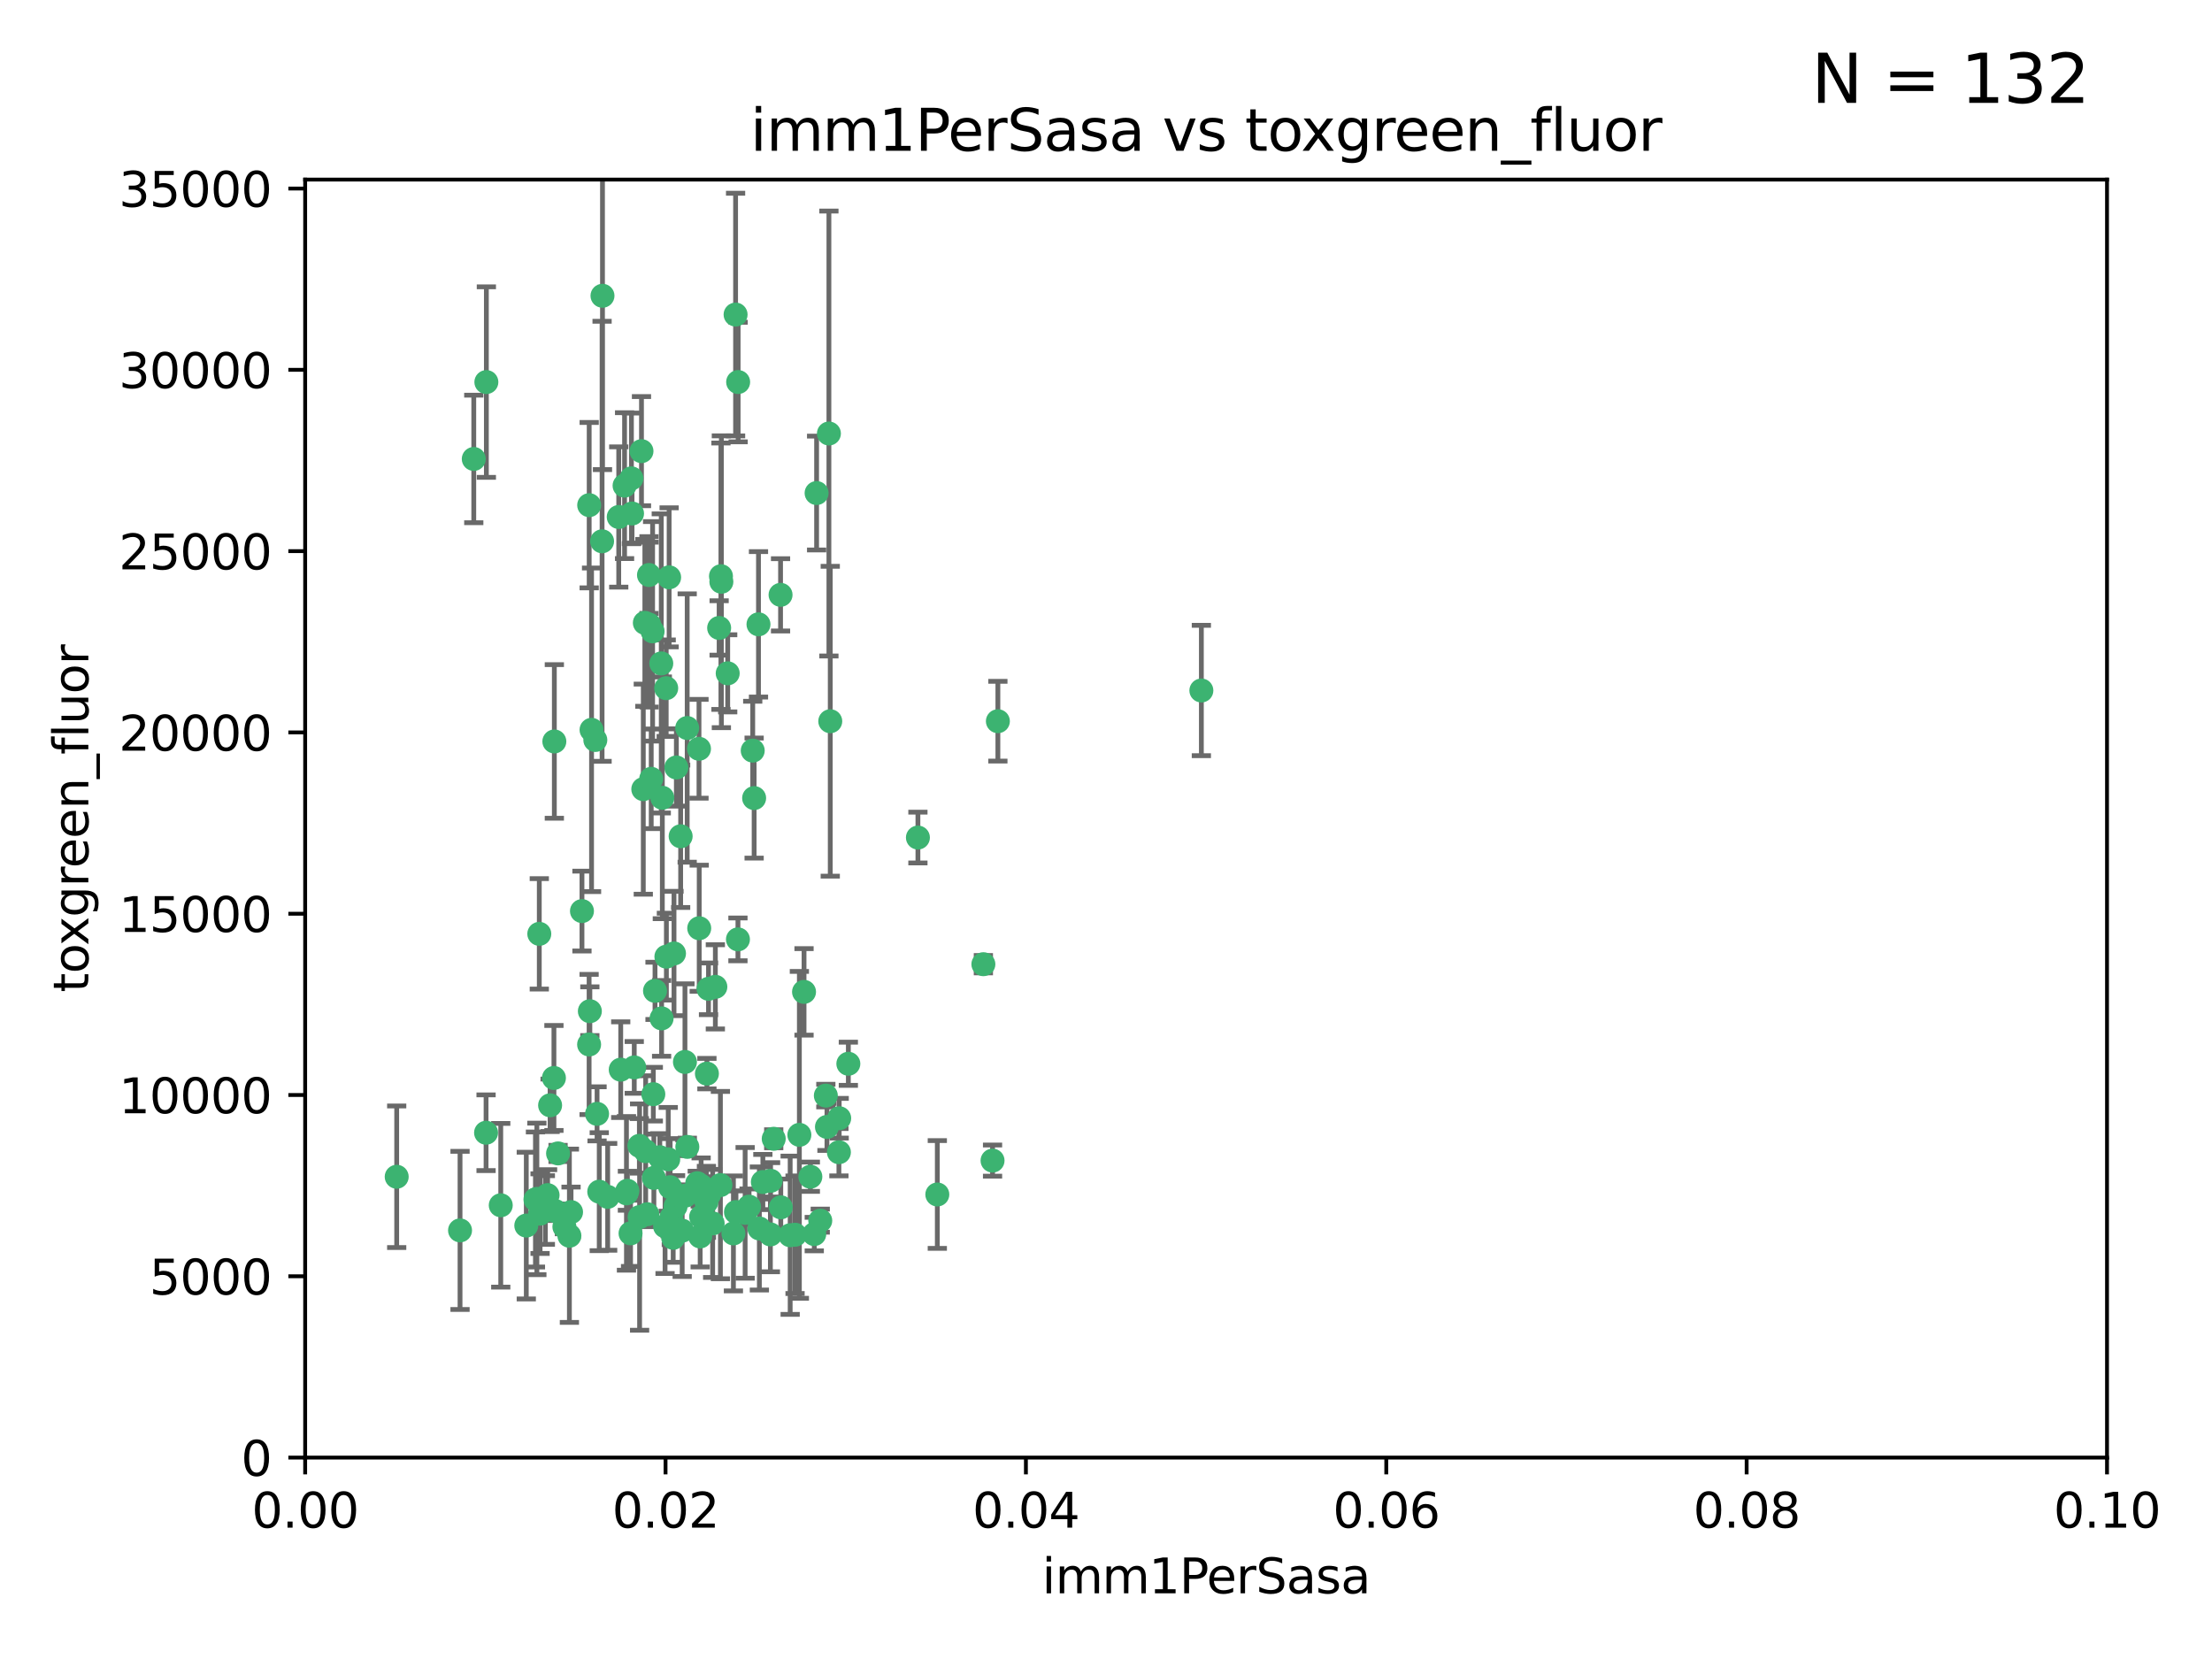 <?xml version="1.0" encoding="utf-8" standalone="no"?>
<!DOCTYPE svg PUBLIC "-//W3C//DTD SVG 1.1//EN"
  "http://www.w3.org/Graphics/SVG/1.1/DTD/svg11.dtd">
<svg xmlns:xlink="http://www.w3.org/1999/xlink" width="460.8pt" height="345.6pt" viewBox="0 0 460.8 345.6" xmlns="http://www.w3.org/2000/svg" version="1.1">
 <defs>
  <style type="text/css">*{stroke-linejoin: round; stroke-linecap: butt}</style>
 </defs>
 <g id="figure_1">
  <g id="patch_1">
   <path d="M 0 345.6 
L 460.8 345.6 
L 460.8 0 
L 0 0 
z
" style="fill: #ffffff"/>
  </g>
  <g id="axes_1">
   <g id="patch_2">
    <path d="M 63.571 303.64 
L 438.93 303.64 
L 438.93 37.411 
L 63.571 37.411 
z
" style="fill: #ffffff"/>
   </g>
   <g id="PathCollection_1">
    <defs>
     <path id="m1657156147" d="M 0 1.118 
C 0.297 1.118 0.581 1 0.791 0.791 
C 1 0.581 1.118 0.297 1.118 0 
C 1.118 -0.297 1 -0.581 0.791 -0.791 
C 0.581 -1 0.297 -1.118 0 -1.118 
C -0.297 -1.118 -0.581 -1 -0.791 -0.791 
C -1 -0.581 -1.118 -0.297 -1.118 0 
C -1.118 0.297 -1 0.581 -0.791 0.791 
C -0.581 1 -0.297 1.118 0 1.118 
z
" style="stroke: #3cb371"/>
    </defs>
    <g clip-path="url(#pf770e89f97)">
     <use xlink:href="#m1657156147" x="101.319" y="79.593" style="fill: #3cb371; stroke: #3cb371"/>
     <use xlink:href="#m1657156147" x="98.695" y="95.609" style="fill: #3cb371; stroke: #3cb371"/>
     <use xlink:href="#m1657156147" x="125.509" y="61.614" style="fill: #3cb371; stroke: #3cb371"/>
     <use xlink:href="#m1657156147" x="130.11" y="101.166" style="fill: #3cb371; stroke: #3cb371"/>
     <use xlink:href="#m1657156147" x="125.424" y="112.761" style="fill: #3cb371; stroke: #3cb371"/>
     <use xlink:href="#m1657156147" x="166.523" y="236.409" style="fill: #3cb371; stroke: #3cb371"/>
     <use xlink:href="#m1657156147" x="135.226" y="130.114" style="fill: #3cb371; stroke: #3cb371"/>
     <use xlink:href="#m1657156147" x="149.021" y="205.577" style="fill: #3cb371; stroke: #3cb371"/>
     <use xlink:href="#m1657156147" x="124.016" y="154.151" style="fill: #3cb371; stroke: #3cb371"/>
     <use xlink:href="#m1657156147" x="137.975" y="166.197" style="fill: #3cb371; stroke: #3cb371"/>
     <use xlink:href="#m1657156147" x="128.894" y="107.698" style="fill: #3cb371; stroke: #3cb371"/>
     <use xlink:href="#m1657156147" x="137.755" y="138.203" style="fill: #3cb371; stroke: #3cb371"/>
     <use xlink:href="#m1657156147" x="131.665" y="106.972" style="fill: #3cb371; stroke: #3cb371"/>
     <use xlink:href="#m1657156147" x="135.196" y="119.786" style="fill: #3cb371; stroke: #3cb371"/>
     <use xlink:href="#m1657156147" x="153.236" y="65.53" style="fill: #3cb371; stroke: #3cb371"/>
     <use xlink:href="#m1657156147" x="131.536" y="99.654" style="fill: #3cb371; stroke: #3cb371"/>
     <use xlink:href="#m1657156147" x="145.613" y="155.987" style="fill: #3cb371; stroke: #3cb371"/>
     <use xlink:href="#m1657156147" x="139.392" y="120.269" style="fill: #3cb371; stroke: #3cb371"/>
     <use xlink:href="#m1657156147" x="122.878" y="210.65" style="fill: #3cb371; stroke: #3cb371"/>
     <use xlink:href="#m1657156147" x="158.007" y="130.059" style="fill: #3cb371; stroke: #3cb371"/>
     <use xlink:href="#m1657156147" x="143.155" y="151.66" style="fill: #3cb371; stroke: #3cb371"/>
     <use xlink:href="#m1657156147" x="153.769" y="79.585" style="fill: #3cb371; stroke: #3cb371"/>
     <use xlink:href="#m1657156147" x="149.81" y="130.815" style="fill: #3cb371; stroke: #3cb371"/>
     <use xlink:href="#m1657156147" x="136.451" y="206.41" style="fill: #3cb371; stroke: #3cb371"/>
     <use xlink:href="#m1657156147" x="140.407" y="198.628" style="fill: #3cb371; stroke: #3cb371"/>
     <use xlink:href="#m1657156147" x="150.191" y="120.034" style="fill: #3cb371; stroke: #3cb371"/>
     <use xlink:href="#m1657156147" x="143.183" y="238.918" style="fill: #3cb371; stroke: #3cb371"/>
     <use xlink:href="#m1657156147" x="146.058" y="247.024" style="fill: #3cb371; stroke: #3cb371"/>
     <use xlink:href="#m1657156147" x="151.594" y="140.267" style="fill: #3cb371; stroke: #3cb371"/>
     <use xlink:href="#m1657156147" x="147.594" y="205.988" style="fill: #3cb371; stroke: #3cb371"/>
     <use xlink:href="#m1657156147" x="133.632" y="93.983" style="fill: #3cb371; stroke: #3cb371"/>
     <use xlink:href="#m1657156147" x="170.113" y="102.712" style="fill: #3cb371; stroke: #3cb371"/>
     <use xlink:href="#m1657156147" x="150.274" y="121.191" style="fill: #3cb371; stroke: #3cb371"/>
     <use xlink:href="#m1657156147" x="112.506" y="252.825" style="fill: #3cb371; stroke: #3cb371"/>
     <use xlink:href="#m1657156147" x="207.877" y="150.242" style="fill: #3cb371; stroke: #3cb371"/>
     <use xlink:href="#m1657156147" x="134.851" y="252.947" style="fill: #3cb371; stroke: #3cb371"/>
     <use xlink:href="#m1657156147" x="137.448" y="241.067" style="fill: #3cb371; stroke: #3cb371"/>
     <use xlink:href="#m1657156147" x="114.597" y="230.255" style="fill: #3cb371; stroke: #3cb371"/>
     <use xlink:href="#m1657156147" x="136.099" y="227.937" style="fill: #3cb371; stroke: #3cb371"/>
     <use xlink:href="#m1657156147" x="160.486" y="257.15" style="fill: #3cb371; stroke: #3cb371"/>
     <use xlink:href="#m1657156147" x="172.678" y="90.309" style="fill: #3cb371; stroke: #3cb371"/>
     <use xlink:href="#m1657156147" x="113.608" y="252.069" style="fill: #3cb371; stroke: #3cb371"/>
     <use xlink:href="#m1657156147" x="111.545" y="249.877" style="fill: #3cb371; stroke: #3cb371"/>
     <use xlink:href="#m1657156147" x="142.801" y="249.07" style="fill: #3cb371; stroke: #3cb371"/>
     <use xlink:href="#m1657156147" x="112.344" y="194.538" style="fill: #3cb371; stroke: #3cb371"/>
     <use xlink:href="#m1657156147" x="140.729" y="251.323" style="fill: #3cb371; stroke: #3cb371"/>
     <use xlink:href="#m1657156147" x="118.96" y="252.496" style="fill: #3cb371; stroke: #3cb371"/>
     <use xlink:href="#m1657156147" x="82.639" y="245.14" style="fill: #3cb371; stroke: #3cb371"/>
     <use xlink:href="#m1657156147" x="135.948" y="131.52" style="fill: #3cb371; stroke: #3cb371"/>
     <use xlink:href="#m1657156147" x="129.308" y="222.83" style="fill: #3cb371; stroke: #3cb371"/>
     <use xlink:href="#m1657156147" x="95.835" y="256.314" style="fill: #3cb371; stroke: #3cb371"/>
     <use xlink:href="#m1657156147" x="121.234" y="189.794" style="fill: #3cb371; stroke: #3cb371"/>
     <use xlink:href="#m1657156147" x="147.163" y="250.369" style="fill: #3cb371; stroke: #3cb371"/>
     <use xlink:href="#m1657156147" x="172.958" y="150.246" style="fill: #3cb371; stroke: #3cb371"/>
     <use xlink:href="#m1657156147" x="157.1" y="166.253" style="fill: #3cb371; stroke: #3cb371"/>
     <use xlink:href="#m1657156147" x="147.752" y="248.793" style="fill: #3cb371; stroke: #3cb371"/>
     <use xlink:href="#m1657156147" x="204.855" y="200.861" style="fill: #3cb371; stroke: #3cb371"/>
     <use xlink:href="#m1657156147" x="115.709" y="252.297" style="fill: #3cb371; stroke: #3cb371"/>
     <use xlink:href="#m1657156147" x="160.527" y="245.982" style="fill: #3cb371; stroke: #3cb371"/>
     <use xlink:href="#m1657156147" x="139.848" y="253.655" style="fill: #3cb371; stroke: #3cb371"/>
     <use xlink:href="#m1657156147" x="146.06" y="253.482" style="fill: #3cb371; stroke: #3cb371"/>
     <use xlink:href="#m1657156147" x="123.231" y="152.035" style="fill: #3cb371; stroke: #3cb371"/>
     <use xlink:href="#m1657156147" x="250.266" y="143.844" style="fill: #3cb371; stroke: #3cb371"/>
     <use xlink:href="#m1657156147" x="137.823" y="212.147" style="fill: #3cb371; stroke: #3cb371"/>
     <use xlink:href="#m1657156147" x="195.26" y="248.832" style="fill: #3cb371; stroke: #3cb371"/>
     <use xlink:href="#m1657156147" x="167.495" y="206.625" style="fill: #3cb371; stroke: #3cb371"/>
     <use xlink:href="#m1657156147" x="156.807" y="156.366" style="fill: #3cb371; stroke: #3cb371"/>
     <use xlink:href="#m1657156147" x="174.82" y="232.945" style="fill: #3cb371; stroke: #3cb371"/>
     <use xlink:href="#m1657156147" x="145.859" y="257.576" style="fill: #3cb371; stroke: #3cb371"/>
     <use xlink:href="#m1657156147" x="124.835" y="248.248" style="fill: #3cb371; stroke: #3cb371"/>
     <use xlink:href="#m1657156147" x="111.839" y="249.752" style="fill: #3cb371; stroke: #3cb371"/>
     <use xlink:href="#m1657156147" x="140.899" y="159.878" style="fill: #3cb371; stroke: #3cb371"/>
     <use xlink:href="#m1657156147" x="153.727" y="195.688" style="fill: #3cb371; stroke: #3cb371"/>
     <use xlink:href="#m1657156147" x="165.624" y="257.219" style="fill: #3cb371; stroke: #3cb371"/>
     <use xlink:href="#m1657156147" x="130.7" y="248.058" style="fill: #3cb371; stroke: #3cb371"/>
     <use xlink:href="#m1657156147" x="126.589" y="249.327" style="fill: #3cb371; stroke: #3cb371"/>
     <use xlink:href="#m1657156147" x="172.27" y="234.757" style="fill: #3cb371; stroke: #3cb371"/>
     <use xlink:href="#m1657156147" x="131.356" y="256.929" style="fill: #3cb371; stroke: #3cb371"/>
     <use xlink:href="#m1657156147" x="115.394" y="224.561" style="fill: #3cb371; stroke: #3cb371"/>
     <use xlink:href="#m1657156147" x="142.688" y="221.225" style="fill: #3cb371; stroke: #3cb371"/>
     <use xlink:href="#m1657156147" x="170.874" y="254.285" style="fill: #3cb371; stroke: #3cb371"/>
     <use xlink:href="#m1657156147" x="118.616" y="257.429" style="fill: #3cb371; stroke: #3cb371"/>
     <use xlink:href="#m1657156147" x="142.11" y="256.372" style="fill: #3cb371; stroke: #3cb371"/>
     <use xlink:href="#m1657156147" x="141.792" y="174.211" style="fill: #3cb371; stroke: #3cb371"/>
     <use xlink:href="#m1657156147" x="164.607" y="257.324" style="fill: #3cb371; stroke: #3cb371"/>
     <use xlink:href="#m1657156147" x="124.379" y="232.035" style="fill: #3cb371; stroke: #3cb371"/>
     <use xlink:href="#m1657156147" x="101.256" y="235.968" style="fill: #3cb371; stroke: #3cb371"/>
     <use xlink:href="#m1657156147" x="174.76" y="240.027" style="fill: #3cb371; stroke: #3cb371"/>
     <use xlink:href="#m1657156147" x="191.219" y="174.48" style="fill: #3cb371; stroke: #3cb371"/>
     <use xlink:href="#m1657156147" x="158.191" y="255.916" style="fill: #3cb371; stroke: #3cb371"/>
     <use xlink:href="#m1657156147" x="133.241" y="253.538" style="fill: #3cb371; stroke: #3cb371"/>
     <use xlink:href="#m1657156147" x="161.18" y="237.227" style="fill: #3cb371; stroke: #3cb371"/>
     <use xlink:href="#m1657156147" x="134.507" y="239.815" style="fill: #3cb371; stroke: #3cb371"/>
     <use xlink:href="#m1657156147" x="139.208" y="241.505" style="fill: #3cb371; stroke: #3cb371"/>
     <use xlink:href="#m1657156147" x="145.66" y="193.367" style="fill: #3cb371; stroke: #3cb371"/>
     <use xlink:href="#m1657156147" x="114.073" y="248.962" style="fill: #3cb371; stroke: #3cb371"/>
     <use xlink:href="#m1657156147" x="115.48" y="154.457" style="fill: #3cb371; stroke: #3cb371"/>
     <use xlink:href="#m1657156147" x="122.738" y="105.234" style="fill: #3cb371; stroke: #3cb371"/>
     <use xlink:href="#m1657156147" x="134.334" y="129.752" style="fill: #3cb371; stroke: #3cb371"/>
     <use xlink:href="#m1657156147" x="147.264" y="223.658" style="fill: #3cb371; stroke: #3cb371"/>
     <use xlink:href="#m1657156147" x="130.503" y="248.602" style="fill: #3cb371; stroke: #3cb371"/>
     <use xlink:href="#m1657156147" x="168.811" y="245.133" style="fill: #3cb371; stroke: #3cb371"/>
     <use xlink:href="#m1657156147" x="109.635" y="255.309" style="fill: #3cb371; stroke: #3cb371"/>
     <use xlink:href="#m1657156147" x="136.214" y="245.381" style="fill: #3cb371; stroke: #3cb371"/>
     <use xlink:href="#m1657156147" x="122.722" y="217.585" style="fill: #3cb371; stroke: #3cb371"/>
     <use xlink:href="#m1657156147" x="158.917" y="246.235" style="fill: #3cb371; stroke: #3cb371"/>
     <use xlink:href="#m1657156147" x="139.605" y="247.319" style="fill: #3cb371; stroke: #3cb371"/>
     <use xlink:href="#m1657156147" x="152.785" y="256.942" style="fill: #3cb371; stroke: #3cb371"/>
     <use xlink:href="#m1657156147" x="134.01" y="164.396" style="fill: #3cb371; stroke: #3cb371"/>
     <use xlink:href="#m1657156147" x="138.544" y="255.453" style="fill: #3cb371; stroke: #3cb371"/>
     <use xlink:href="#m1657156147" x="145.249" y="246.485" style="fill: #3cb371; stroke: #3cb371"/>
     <use xlink:href="#m1657156147" x="138.782" y="143.358" style="fill: #3cb371; stroke: #3cb371"/>
     <use xlink:href="#m1657156147" x="138.822" y="199.288" style="fill: #3cb371; stroke: #3cb371"/>
     <use xlink:href="#m1657156147" x="172.037" y="228.234" style="fill: #3cb371; stroke: #3cb371"/>
     <use xlink:href="#m1657156147" x="117.573" y="255.555" style="fill: #3cb371; stroke: #3cb371"/>
     <use xlink:href="#m1657156147" x="133.193" y="238.701" style="fill: #3cb371; stroke: #3cb371"/>
     <use xlink:href="#m1657156147" x="162.65" y="251.509" style="fill: #3cb371; stroke: #3cb371"/>
     <use xlink:href="#m1657156147" x="140.239" y="257.865" style="fill: #3cb371; stroke: #3cb371"/>
     <use xlink:href="#m1657156147" x="135.66" y="162.243" style="fill: #3cb371; stroke: #3cb371"/>
     <use xlink:href="#m1657156147" x="148.459" y="254.86" style="fill: #3cb371; stroke: #3cb371"/>
     <use xlink:href="#m1657156147" x="104.316" y="251.081" style="fill: #3cb371; stroke: #3cb371"/>
     <use xlink:href="#m1657156147" x="132.127" y="222.359" style="fill: #3cb371; stroke: #3cb371"/>
     <use xlink:href="#m1657156147" x="162.604" y="123.914" style="fill: #3cb371; stroke: #3cb371"/>
     <use xlink:href="#m1657156147" x="150.075" y="246.873" style="fill: #3cb371; stroke: #3cb371"/>
     <use xlink:href="#m1657156147" x="116.256" y="240.276" style="fill: #3cb371; stroke: #3cb371"/>
     <use xlink:href="#m1657156147" x="156.045" y="251.369" style="fill: #3cb371; stroke: #3cb371"/>
     <use xlink:href="#m1657156147" x="176.726" y="221.601" style="fill: #3cb371; stroke: #3cb371"/>
     <use xlink:href="#m1657156147" x="169.626" y="257.081" style="fill: #3cb371; stroke: #3cb371"/>
     <use xlink:href="#m1657156147" x="206.766" y="241.774" style="fill: #3cb371; stroke: #3cb371"/>
     <use xlink:href="#m1657156147" x="155.225" y="252.663" style="fill: #3cb371; stroke: #3cb371"/>
     <use xlink:href="#m1657156147" x="153.316" y="252.494" style="fill: #3cb371; stroke: #3cb371"/>
     <use xlink:href="#m1657156147" x="146.002" y="248.188" style="fill: #3cb371; stroke: #3cb371"/>
    </g>
   </g>
   <g id="matplotlib.axis_1">
    <g id="xtick_1">
     <g id="line2d_1">
      <defs>
       <path id="mf20d00d559" d="M 0 0 
L 0 3.5 
" style="stroke: #000000; stroke-width: 0.8"/>
      </defs>
      <g>
       <use xlink:href="#mf20d00d559" x="63.571" y="303.64" style="stroke: #000000; stroke-width: 0.8"/>
      </g>
     </g>
     <g id="text_1">
      <!-- 0.00 -->
      <g transform="translate(52.438 318.238)scale(0.1 -0.1)">
       <defs>
        <path id="DejaVuSans-30" d="M 2034 4250 
Q 1547 4250 1301 3770 
Q 1056 3291 1056 2328 
Q 1056 1369 1301 889 
Q 1547 409 2034 409 
Q 2525 409 2770 889 
Q 3016 1369 3016 2328 
Q 3016 3291 2770 3770 
Q 2525 4250 2034 4250 
z
M 2034 4750 
Q 2819 4750 3233 4129 
Q 3647 3509 3647 2328 
Q 3647 1150 3233 529 
Q 2819 -91 2034 -91 
Q 1250 -91 836 529 
Q 422 1150 422 2328 
Q 422 3509 836 4129 
Q 1250 4750 2034 4750 
z
" transform="scale(0.016)"/>
        <path id="DejaVuSans-2e" d="M 684 794 
L 1344 794 
L 1344 0 
L 684 0 
L 684 794 
z
" transform="scale(0.016)"/>
       </defs>
       <use xlink:href="#DejaVuSans-30"/>
       <use xlink:href="#DejaVuSans-2e" x="63.623"/>
       <use xlink:href="#DejaVuSans-30" x="95.41"/>
       <use xlink:href="#DejaVuSans-30" x="159.033"/>
      </g>
     </g>
    </g>
    <g id="xtick_2">
     <g id="line2d_2">
      <g>
       <use xlink:href="#mf20d00d559" x="138.643" y="303.64" style="stroke: #000000; stroke-width: 0.8"/>
      </g>
     </g>
     <g id="text_2">
      <!-- 0.02 -->
      <g transform="translate(127.51 318.238)scale(0.1 -0.1)">
       <defs>
        <path id="DejaVuSans-32" d="M 1228 531 
L 3431 531 
L 3431 0 
L 469 0 
L 469 531 
Q 828 903 1448 1529 
Q 2069 2156 2228 2338 
Q 2531 2678 2651 2914 
Q 2772 3150 2772 3378 
Q 2772 3750 2511 3984 
Q 2250 4219 1831 4219 
Q 1534 4219 1204 4116 
Q 875 4013 500 3803 
L 500 4441 
Q 881 4594 1212 4672 
Q 1544 4750 1819 4750 
Q 2544 4750 2975 4387 
Q 3406 4025 3406 3419 
Q 3406 3131 3298 2873 
Q 3191 2616 2906 2266 
Q 2828 2175 2409 1742 
Q 1991 1309 1228 531 
z
" transform="scale(0.016)"/>
       </defs>
       <use xlink:href="#DejaVuSans-30"/>
       <use xlink:href="#DejaVuSans-2e" x="63.623"/>
       <use xlink:href="#DejaVuSans-30" x="95.41"/>
       <use xlink:href="#DejaVuSans-32" x="159.033"/>
      </g>
     </g>
    </g>
    <g id="xtick_3">
     <g id="line2d_3">
      <g>
       <use xlink:href="#mf20d00d559" x="213.715" y="303.64" style="stroke: #000000; stroke-width: 0.8"/>
      </g>
     </g>
     <g id="text_3">
      <!-- 0.04 -->
      <g transform="translate(202.582 318.238)scale(0.1 -0.1)">
       <defs>
        <path id="DejaVuSans-34" d="M 2419 4116 
L 825 1625 
L 2419 1625 
L 2419 4116 
z
M 2253 4666 
L 3047 4666 
L 3047 1625 
L 3713 1625 
L 3713 1100 
L 3047 1100 
L 3047 0 
L 2419 0 
L 2419 1100 
L 313 1100 
L 313 1709 
L 2253 4666 
z
" transform="scale(0.016)"/>
       </defs>
       <use xlink:href="#DejaVuSans-30"/>
       <use xlink:href="#DejaVuSans-2e" x="63.623"/>
       <use xlink:href="#DejaVuSans-30" x="95.41"/>
       <use xlink:href="#DejaVuSans-34" x="159.033"/>
      </g>
     </g>
    </g>
    <g id="xtick_4">
     <g id="line2d_4">
      <g>
       <use xlink:href="#mf20d00d559" x="288.786" y="303.64" style="stroke: #000000; stroke-width: 0.8"/>
      </g>
     </g>
     <g id="text_4">
      <!-- 0.06 -->
      <g transform="translate(277.654 318.238)scale(0.1 -0.1)">
       <defs>
        <path id="DejaVuSans-36" d="M 2113 2584 
Q 1688 2584 1439 2293 
Q 1191 2003 1191 1497 
Q 1191 994 1439 701 
Q 1688 409 2113 409 
Q 2538 409 2786 701 
Q 3034 994 3034 1497 
Q 3034 2003 2786 2293 
Q 2538 2584 2113 2584 
z
M 3366 4563 
L 3366 3988 
Q 3128 4100 2886 4159 
Q 2644 4219 2406 4219 
Q 1781 4219 1451 3797 
Q 1122 3375 1075 2522 
Q 1259 2794 1537 2939 
Q 1816 3084 2150 3084 
Q 2853 3084 3261 2657 
Q 3669 2231 3669 1497 
Q 3669 778 3244 343 
Q 2819 -91 2113 -91 
Q 1303 -91 875 529 
Q 447 1150 447 2328 
Q 447 3434 972 4092 
Q 1497 4750 2381 4750 
Q 2619 4750 2861 4703 
Q 3103 4656 3366 4563 
z
" transform="scale(0.016)"/>
       </defs>
       <use xlink:href="#DejaVuSans-30"/>
       <use xlink:href="#DejaVuSans-2e" x="63.623"/>
       <use xlink:href="#DejaVuSans-30" x="95.41"/>
       <use xlink:href="#DejaVuSans-36" x="159.033"/>
      </g>
     </g>
    </g>
    <g id="xtick_5">
     <g id="line2d_5">
      <g>
       <use xlink:href="#mf20d00d559" x="363.858" y="303.64" style="stroke: #000000; stroke-width: 0.8"/>
      </g>
     </g>
     <g id="text_5">
      <!-- 0.08 -->
      <g transform="translate(352.725 318.238)scale(0.1 -0.1)">
       <defs>
        <path id="DejaVuSans-38" d="M 2034 2216 
Q 1584 2216 1326 1975 
Q 1069 1734 1069 1313 
Q 1069 891 1326 650 
Q 1584 409 2034 409 
Q 2484 409 2743 651 
Q 3003 894 3003 1313 
Q 3003 1734 2745 1975 
Q 2488 2216 2034 2216 
z
M 1403 2484 
Q 997 2584 770 2862 
Q 544 3141 544 3541 
Q 544 4100 942 4425 
Q 1341 4750 2034 4750 
Q 2731 4750 3128 4425 
Q 3525 4100 3525 3541 
Q 3525 3141 3298 2862 
Q 3072 2584 2669 2484 
Q 3125 2378 3379 2068 
Q 3634 1759 3634 1313 
Q 3634 634 3220 271 
Q 2806 -91 2034 -91 
Q 1263 -91 848 271 
Q 434 634 434 1313 
Q 434 1759 690 2068 
Q 947 2378 1403 2484 
z
M 1172 3481 
Q 1172 3119 1398 2916 
Q 1625 2713 2034 2713 
Q 2441 2713 2670 2916 
Q 2900 3119 2900 3481 
Q 2900 3844 2670 4047 
Q 2441 4250 2034 4250 
Q 1625 4250 1398 4047 
Q 1172 3844 1172 3481 
z
" transform="scale(0.016)"/>
       </defs>
       <use xlink:href="#DejaVuSans-30"/>
       <use xlink:href="#DejaVuSans-2e" x="63.623"/>
       <use xlink:href="#DejaVuSans-30" x="95.41"/>
       <use xlink:href="#DejaVuSans-38" x="159.033"/>
      </g>
     </g>
    </g>
    <g id="xtick_6">
     <g id="line2d_6">
      <g>
       <use xlink:href="#mf20d00d559" x="438.93" y="303.64" style="stroke: #000000; stroke-width: 0.8"/>
      </g>
     </g>
     <g id="text_6">
      <!-- 0.10 -->
      <g transform="translate(427.797 318.238)scale(0.1 -0.1)">
       <defs>
        <path id="DejaVuSans-31" d="M 794 531 
L 1825 531 
L 1825 4091 
L 703 3866 
L 703 4441 
L 1819 4666 
L 2450 4666 
L 2450 531 
L 3481 531 
L 3481 0 
L 794 0 
L 794 531 
z
" transform="scale(0.016)"/>
       </defs>
       <use xlink:href="#DejaVuSans-30"/>
       <use xlink:href="#DejaVuSans-2e" x="63.623"/>
       <use xlink:href="#DejaVuSans-31" x="95.41"/>
       <use xlink:href="#DejaVuSans-30" x="159.033"/>
      </g>
     </g>
    </g>
    <g id="text_7">
     <!-- imm1PerSasa -->
     <g transform="translate(217.067 331.917)scale(0.1 -0.1)">
      <defs>
       <path id="DejaVuSans-69" d="M 603 3500 
L 1178 3500 
L 1178 0 
L 603 0 
L 603 3500 
z
M 603 4863 
L 1178 4863 
L 1178 4134 
L 603 4134 
L 603 4863 
z
" transform="scale(0.016)"/>
       <path id="DejaVuSans-6d" d="M 3328 2828 
Q 3544 3216 3844 3400 
Q 4144 3584 4550 3584 
Q 5097 3584 5394 3201 
Q 5691 2819 5691 2113 
L 5691 0 
L 5113 0 
L 5113 2094 
Q 5113 2597 4934 2840 
Q 4756 3084 4391 3084 
Q 3944 3084 3684 2787 
Q 3425 2491 3425 1978 
L 3425 0 
L 2847 0 
L 2847 2094 
Q 2847 2600 2669 2842 
Q 2491 3084 2119 3084 
Q 1678 3084 1418 2786 
Q 1159 2488 1159 1978 
L 1159 0 
L 581 0 
L 581 3500 
L 1159 3500 
L 1159 2956 
Q 1356 3278 1631 3431 
Q 1906 3584 2284 3584 
Q 2666 3584 2933 3390 
Q 3200 3197 3328 2828 
z
" transform="scale(0.016)"/>
       <path id="DejaVuSans-50" d="M 1259 4147 
L 1259 2394 
L 2053 2394 
Q 2494 2394 2734 2622 
Q 2975 2850 2975 3272 
Q 2975 3691 2734 3919 
Q 2494 4147 2053 4147 
L 1259 4147 
z
M 628 4666 
L 2053 4666 
Q 2838 4666 3239 4311 
Q 3641 3956 3641 3272 
Q 3641 2581 3239 2228 
Q 2838 1875 2053 1875 
L 1259 1875 
L 1259 0 
L 628 0 
L 628 4666 
z
" transform="scale(0.016)"/>
       <path id="DejaVuSans-65" d="M 3597 1894 
L 3597 1613 
L 953 1613 
Q 991 1019 1311 708 
Q 1631 397 2203 397 
Q 2534 397 2845 478 
Q 3156 559 3463 722 
L 3463 178 
Q 3153 47 2828 -22 
Q 2503 -91 2169 -91 
Q 1331 -91 842 396 
Q 353 884 353 1716 
Q 353 2575 817 3079 
Q 1281 3584 2069 3584 
Q 2775 3584 3186 3129 
Q 3597 2675 3597 1894 
z
M 3022 2063 
Q 3016 2534 2758 2815 
Q 2500 3097 2075 3097 
Q 1594 3097 1305 2825 
Q 1016 2553 972 2059 
L 3022 2063 
z
" transform="scale(0.016)"/>
       <path id="DejaVuSans-72" d="M 2631 2963 
Q 2534 3019 2420 3045 
Q 2306 3072 2169 3072 
Q 1681 3072 1420 2755 
Q 1159 2438 1159 1844 
L 1159 0 
L 581 0 
L 581 3500 
L 1159 3500 
L 1159 2956 
Q 1341 3275 1631 3429 
Q 1922 3584 2338 3584 
Q 2397 3584 2469 3576 
Q 2541 3569 2628 3553 
L 2631 2963 
z
" transform="scale(0.016)"/>
       <path id="DejaVuSans-53" d="M 3425 4513 
L 3425 3897 
Q 3066 4069 2747 4153 
Q 2428 4238 2131 4238 
Q 1616 4238 1336 4038 
Q 1056 3838 1056 3469 
Q 1056 3159 1242 3001 
Q 1428 2844 1947 2747 
L 2328 2669 
Q 3034 2534 3370 2195 
Q 3706 1856 3706 1288 
Q 3706 609 3251 259 
Q 2797 -91 1919 -91 
Q 1588 -91 1214 -16 
Q 841 59 441 206 
L 441 856 
Q 825 641 1194 531 
Q 1563 422 1919 422 
Q 2459 422 2753 634 
Q 3047 847 3047 1241 
Q 3047 1584 2836 1778 
Q 2625 1972 2144 2069 
L 1759 2144 
Q 1053 2284 737 2584 
Q 422 2884 422 3419 
Q 422 4038 858 4394 
Q 1294 4750 2059 4750 
Q 2388 4750 2728 4690 
Q 3069 4631 3425 4513 
z
" transform="scale(0.016)"/>
       <path id="DejaVuSans-61" d="M 2194 1759 
Q 1497 1759 1228 1600 
Q 959 1441 959 1056 
Q 959 750 1161 570 
Q 1363 391 1709 391 
Q 2188 391 2477 730 
Q 2766 1069 2766 1631 
L 2766 1759 
L 2194 1759 
z
M 3341 1997 
L 3341 0 
L 2766 0 
L 2766 531 
Q 2569 213 2275 61 
Q 1981 -91 1556 -91 
Q 1019 -91 701 211 
Q 384 513 384 1019 
Q 384 1609 779 1909 
Q 1175 2209 1959 2209 
L 2766 2209 
L 2766 2266 
Q 2766 2663 2505 2880 
Q 2244 3097 1772 3097 
Q 1472 3097 1187 3025 
Q 903 2953 641 2809 
L 641 3341 
Q 956 3463 1253 3523 
Q 1550 3584 1831 3584 
Q 2591 3584 2966 3190 
Q 3341 2797 3341 1997 
z
" transform="scale(0.016)"/>
       <path id="DejaVuSans-73" d="M 2834 3397 
L 2834 2853 
Q 2591 2978 2328 3040 
Q 2066 3103 1784 3103 
Q 1356 3103 1142 2972 
Q 928 2841 928 2578 
Q 928 2378 1081 2264 
Q 1234 2150 1697 2047 
L 1894 2003 
Q 2506 1872 2764 1633 
Q 3022 1394 3022 966 
Q 3022 478 2636 193 
Q 2250 -91 1575 -91 
Q 1294 -91 989 -36 
Q 684 19 347 128 
L 347 722 
Q 666 556 975 473 
Q 1284 391 1588 391 
Q 1994 391 2212 530 
Q 2431 669 2431 922 
Q 2431 1156 2273 1281 
Q 2116 1406 1581 1522 
L 1381 1569 
Q 847 1681 609 1914 
Q 372 2147 372 2553 
Q 372 3047 722 3315 
Q 1072 3584 1716 3584 
Q 2034 3584 2315 3537 
Q 2597 3491 2834 3397 
z
" transform="scale(0.016)"/>
      </defs>
      <use xlink:href="#DejaVuSans-69"/>
      <use xlink:href="#DejaVuSans-6d" x="27.783"/>
      <use xlink:href="#DejaVuSans-6d" x="125.195"/>
      <use xlink:href="#DejaVuSans-31" x="222.607"/>
      <use xlink:href="#DejaVuSans-50" x="286.23"/>
      <use xlink:href="#DejaVuSans-65" x="342.908"/>
      <use xlink:href="#DejaVuSans-72" x="404.432"/>
      <use xlink:href="#DejaVuSans-53" x="445.545"/>
      <use xlink:href="#DejaVuSans-61" x="509.021"/>
      <use xlink:href="#DejaVuSans-73" x="570.301"/>
      <use xlink:href="#DejaVuSans-61" x="622.4"/>
     </g>
    </g>
   </g>
   <g id="matplotlib.axis_2">
    <g id="ytick_1">
     <g id="line2d_7">
      <defs>
       <path id="mb2df2201c5" d="M 0 0 
L -3.5 0 
" style="stroke: #000000; stroke-width: 0.8"/>
      </defs>
      <g>
       <use xlink:href="#mb2df2201c5" x="63.571" y="303.64" style="stroke: #000000; stroke-width: 0.8"/>
      </g>
     </g>
     <g id="text_8">
      <!-- 0 -->
      <g transform="translate(50.209 307.439)scale(0.1 -0.1)">
       <use xlink:href="#DejaVuSans-30"/>
      </g>
     </g>
    </g>
    <g id="ytick_2">
     <g id="line2d_8">
      <g>
       <use xlink:href="#mb2df2201c5" x="63.571" y="265.874" style="stroke: #000000; stroke-width: 0.8"/>
      </g>
     </g>
     <g id="text_9">
      <!-- 5000 -->
      <g transform="translate(31.121 269.673)scale(0.1 -0.1)">
       <defs>
        <path id="DejaVuSans-35" d="M 691 4666 
L 3169 4666 
L 3169 4134 
L 1269 4134 
L 1269 2991 
Q 1406 3038 1543 3061 
Q 1681 3084 1819 3084 
Q 2600 3084 3056 2656 
Q 3513 2228 3513 1497 
Q 3513 744 3044 326 
Q 2575 -91 1722 -91 
Q 1428 -91 1123 -41 
Q 819 9 494 109 
L 494 744 
Q 775 591 1075 516 
Q 1375 441 1709 441 
Q 2250 441 2565 725 
Q 2881 1009 2881 1497 
Q 2881 1984 2565 2268 
Q 2250 2553 1709 2553 
Q 1456 2553 1204 2497 
Q 953 2441 691 2322 
L 691 4666 
z
" transform="scale(0.016)"/>
       </defs>
       <use xlink:href="#DejaVuSans-35"/>
       <use xlink:href="#DejaVuSans-30" x="63.623"/>
       <use xlink:href="#DejaVuSans-30" x="127.246"/>
       <use xlink:href="#DejaVuSans-30" x="190.869"/>
      </g>
     </g>
    </g>
    <g id="ytick_3">
     <g id="line2d_9">
      <g>
       <use xlink:href="#mb2df2201c5" x="63.571" y="228.108" style="stroke: #000000; stroke-width: 0.8"/>
      </g>
     </g>
     <g id="text_10">
      <!-- 10000 -->
      <g transform="translate(24.759 231.907)scale(0.1 -0.1)">
       <use xlink:href="#DejaVuSans-31"/>
       <use xlink:href="#DejaVuSans-30" x="63.623"/>
       <use xlink:href="#DejaVuSans-30" x="127.246"/>
       <use xlink:href="#DejaVuSans-30" x="190.869"/>
       <use xlink:href="#DejaVuSans-30" x="254.492"/>
      </g>
     </g>
    </g>
    <g id="ytick_4">
     <g id="line2d_10">
      <g>
       <use xlink:href="#mb2df2201c5" x="63.571" y="190.342" style="stroke: #000000; stroke-width: 0.8"/>
      </g>
     </g>
     <g id="text_11">
      <!-- 15000 -->
      <g transform="translate(24.759 194.141)scale(0.1 -0.1)">
       <use xlink:href="#DejaVuSans-31"/>
       <use xlink:href="#DejaVuSans-35" x="63.623"/>
       <use xlink:href="#DejaVuSans-30" x="127.246"/>
       <use xlink:href="#DejaVuSans-30" x="190.869"/>
       <use xlink:href="#DejaVuSans-30" x="254.492"/>
      </g>
     </g>
    </g>
    <g id="ytick_5">
     <g id="line2d_11">
      <g>
       <use xlink:href="#mb2df2201c5" x="63.571" y="152.576" style="stroke: #000000; stroke-width: 0.8"/>
      </g>
     </g>
     <g id="text_12">
      <!-- 20000 -->
      <g transform="translate(24.759 156.375)scale(0.1 -0.1)">
       <use xlink:href="#DejaVuSans-32"/>
       <use xlink:href="#DejaVuSans-30" x="63.623"/>
       <use xlink:href="#DejaVuSans-30" x="127.246"/>
       <use xlink:href="#DejaVuSans-30" x="190.869"/>
       <use xlink:href="#DejaVuSans-30" x="254.492"/>
      </g>
     </g>
    </g>
    <g id="ytick_6">
     <g id="line2d_12">
      <g>
       <use xlink:href="#mb2df2201c5" x="63.571" y="114.81" style="stroke: #000000; stroke-width: 0.8"/>
      </g>
     </g>
     <g id="text_13">
      <!-- 25000 -->
      <g transform="translate(24.759 118.609)scale(0.1 -0.1)">
       <use xlink:href="#DejaVuSans-32"/>
       <use xlink:href="#DejaVuSans-35" x="63.623"/>
       <use xlink:href="#DejaVuSans-30" x="127.246"/>
       <use xlink:href="#DejaVuSans-30" x="190.869"/>
       <use xlink:href="#DejaVuSans-30" x="254.492"/>
      </g>
     </g>
    </g>
    <g id="ytick_7">
     <g id="line2d_13">
      <g>
       <use xlink:href="#mb2df2201c5" x="63.571" y="77.044" style="stroke: #000000; stroke-width: 0.8"/>
      </g>
     </g>
     <g id="text_14">
      <!-- 30000 -->
      <g transform="translate(24.759 80.844)scale(0.1 -0.1)">
       <defs>
        <path id="DejaVuSans-33" d="M 2597 2516 
Q 3050 2419 3304 2112 
Q 3559 1806 3559 1356 
Q 3559 666 3084 287 
Q 2609 -91 1734 -91 
Q 1441 -91 1130 -33 
Q 819 25 488 141 
L 488 750 
Q 750 597 1062 519 
Q 1375 441 1716 441 
Q 2309 441 2620 675 
Q 2931 909 2931 1356 
Q 2931 1769 2642 2001 
Q 2353 2234 1838 2234 
L 1294 2234 
L 1294 2753 
L 1863 2753 
Q 2328 2753 2575 2939 
Q 2822 3125 2822 3475 
Q 2822 3834 2567 4026 
Q 2313 4219 1838 4219 
Q 1578 4219 1281 4162 
Q 984 4106 628 3988 
L 628 4550 
Q 988 4650 1302 4700 
Q 1616 4750 1894 4750 
Q 2613 4750 3031 4423 
Q 3450 4097 3450 3541 
Q 3450 3153 3228 2886 
Q 3006 2619 2597 2516 
z
" transform="scale(0.016)"/>
       </defs>
       <use xlink:href="#DejaVuSans-33"/>
       <use xlink:href="#DejaVuSans-30" x="63.623"/>
       <use xlink:href="#DejaVuSans-30" x="127.246"/>
       <use xlink:href="#DejaVuSans-30" x="190.869"/>
       <use xlink:href="#DejaVuSans-30" x="254.492"/>
      </g>
     </g>
    </g>
    <g id="ytick_8">
     <g id="line2d_14">
      <g>
       <use xlink:href="#mb2df2201c5" x="63.571" y="39.278" style="stroke: #000000; stroke-width: 0.8"/>
      </g>
     </g>
     <g id="text_15">
      <!-- 35000 -->
      <g transform="translate(24.759 43.078)scale(0.1 -0.1)">
       <use xlink:href="#DejaVuSans-33"/>
       <use xlink:href="#DejaVuSans-35" x="63.623"/>
       <use xlink:href="#DejaVuSans-30" x="127.246"/>
       <use xlink:href="#DejaVuSans-30" x="190.869"/>
       <use xlink:href="#DejaVuSans-30" x="254.492"/>
      </g>
     </g>
    </g>
    <g id="text_16">
     <!-- toxgreen_fluor -->
     <g transform="translate(18.401 206.72)rotate(-90)scale(0.1 -0.1)">
      <defs>
       <path id="DejaVuSans-74" d="M 1172 4494 
L 1172 3500 
L 2356 3500 
L 2356 3053 
L 1172 3053 
L 1172 1153 
Q 1172 725 1289 603 
Q 1406 481 1766 481 
L 2356 481 
L 2356 0 
L 1766 0 
Q 1100 0 847 248 
Q 594 497 594 1153 
L 594 3053 
L 172 3053 
L 172 3500 
L 594 3500 
L 594 4494 
L 1172 4494 
z
" transform="scale(0.016)"/>
       <path id="DejaVuSans-6f" d="M 1959 3097 
Q 1497 3097 1228 2736 
Q 959 2375 959 1747 
Q 959 1119 1226 758 
Q 1494 397 1959 397 
Q 2419 397 2687 759 
Q 2956 1122 2956 1747 
Q 2956 2369 2687 2733 
Q 2419 3097 1959 3097 
z
M 1959 3584 
Q 2709 3584 3137 3096 
Q 3566 2609 3566 1747 
Q 3566 888 3137 398 
Q 2709 -91 1959 -91 
Q 1206 -91 779 398 
Q 353 888 353 1747 
Q 353 2609 779 3096 
Q 1206 3584 1959 3584 
z
" transform="scale(0.016)"/>
       <path id="DejaVuSans-78" d="M 3513 3500 
L 2247 1797 
L 3578 0 
L 2900 0 
L 1881 1375 
L 863 0 
L 184 0 
L 1544 1831 
L 300 3500 
L 978 3500 
L 1906 2253 
L 2834 3500 
L 3513 3500 
z
" transform="scale(0.016)"/>
       <path id="DejaVuSans-67" d="M 2906 1791 
Q 2906 2416 2648 2759 
Q 2391 3103 1925 3103 
Q 1463 3103 1205 2759 
Q 947 2416 947 1791 
Q 947 1169 1205 825 
Q 1463 481 1925 481 
Q 2391 481 2648 825 
Q 2906 1169 2906 1791 
z
M 3481 434 
Q 3481 -459 3084 -895 
Q 2688 -1331 1869 -1331 
Q 1566 -1331 1297 -1286 
Q 1028 -1241 775 -1147 
L 775 -588 
Q 1028 -725 1275 -790 
Q 1522 -856 1778 -856 
Q 2344 -856 2625 -561 
Q 2906 -266 2906 331 
L 2906 616 
Q 2728 306 2450 153 
Q 2172 0 1784 0 
Q 1141 0 747 490 
Q 353 981 353 1791 
Q 353 2603 747 3093 
Q 1141 3584 1784 3584 
Q 2172 3584 2450 3431 
Q 2728 3278 2906 2969 
L 2906 3500 
L 3481 3500 
L 3481 434 
z
" transform="scale(0.016)"/>
       <path id="DejaVuSans-6e" d="M 3513 2113 
L 3513 0 
L 2938 0 
L 2938 2094 
Q 2938 2591 2744 2837 
Q 2550 3084 2163 3084 
Q 1697 3084 1428 2787 
Q 1159 2491 1159 1978 
L 1159 0 
L 581 0 
L 581 3500 
L 1159 3500 
L 1159 2956 
Q 1366 3272 1645 3428 
Q 1925 3584 2291 3584 
Q 2894 3584 3203 3211 
Q 3513 2838 3513 2113 
z
" transform="scale(0.016)"/>
       <path id="DejaVuSans-5f" d="M 3263 -1063 
L 3263 -1509 
L -63 -1509 
L -63 -1063 
L 3263 -1063 
z
" transform="scale(0.016)"/>
       <path id="DejaVuSans-66" d="M 2375 4863 
L 2375 4384 
L 1825 4384 
Q 1516 4384 1395 4259 
Q 1275 4134 1275 3809 
L 1275 3500 
L 2222 3500 
L 2222 3053 
L 1275 3053 
L 1275 0 
L 697 0 
L 697 3053 
L 147 3053 
L 147 3500 
L 697 3500 
L 697 3744 
Q 697 4328 969 4595 
Q 1241 4863 1831 4863 
L 2375 4863 
z
" transform="scale(0.016)"/>
       <path id="DejaVuSans-6c" d="M 603 4863 
L 1178 4863 
L 1178 0 
L 603 0 
L 603 4863 
z
" transform="scale(0.016)"/>
       <path id="DejaVuSans-75" d="M 544 1381 
L 544 3500 
L 1119 3500 
L 1119 1403 
Q 1119 906 1312 657 
Q 1506 409 1894 409 
Q 2359 409 2629 706 
Q 2900 1003 2900 1516 
L 2900 3500 
L 3475 3500 
L 3475 0 
L 2900 0 
L 2900 538 
Q 2691 219 2414 64 
Q 2138 -91 1772 -91 
Q 1169 -91 856 284 
Q 544 659 544 1381 
z
M 1991 3584 
L 1991 3584 
z
" transform="scale(0.016)"/>
      </defs>
      <use xlink:href="#DejaVuSans-74"/>
      <use xlink:href="#DejaVuSans-6f" x="39.209"/>
      <use xlink:href="#DejaVuSans-78" x="97.266"/>
      <use xlink:href="#DejaVuSans-67" x="156.445"/>
      <use xlink:href="#DejaVuSans-72" x="219.922"/>
      <use xlink:href="#DejaVuSans-65" x="258.785"/>
      <use xlink:href="#DejaVuSans-65" x="320.309"/>
      <use xlink:href="#DejaVuSans-6e" x="381.832"/>
      <use xlink:href="#DejaVuSans-5f" x="445.211"/>
      <use xlink:href="#DejaVuSans-66" x="495.211"/>
      <use xlink:href="#DejaVuSans-6c" x="530.416"/>
      <use xlink:href="#DejaVuSans-75" x="558.199"/>
      <use xlink:href="#DejaVuSans-6f" x="621.578"/>
      <use xlink:href="#DejaVuSans-72" x="682.76"/>
     </g>
    </g>
   </g>
   <g id="LineCollection_1">
    <path d="M 101.319 99.437 
L 101.319 59.75 
" clip-path="url(#pf770e89f97)" style="fill: none; stroke: #696969"/>
    <path d="M 98.695 108.893 
L 98.695 82.325 
" clip-path="url(#pf770e89f97)" style="fill: none; stroke: #696969"/>
    <path d="M 125.509 97.825 
L 125.509 25.402 
" clip-path="url(#pf770e89f97)" style="fill: none; stroke: #696969"/>
    <path d="M 130.11 116.358 
L 130.11 85.973 
" clip-path="url(#pf770e89f97)" style="fill: none; stroke: #696969"/>
    <path d="M 125.424 158.597 
L 125.424 66.926 
" clip-path="url(#pf770e89f97)" style="fill: none; stroke: #696969"/>
    <path d="M 166.523 270.452 
L 166.523 202.367 
" clip-path="url(#pf770e89f97)" style="fill: none; stroke: #696969"/>
    <path d="M 135.226 147.286 
L 135.226 112.943 
" clip-path="url(#pf770e89f97)" style="fill: none; stroke: #696969"/>
    <path d="M 149.021 214.351 
L 149.021 196.804 
" clip-path="url(#pf770e89f97)" style="fill: none; stroke: #696969"/>
    <path d="M 124.016 154.667 
L 124.016 153.636 
" clip-path="url(#pf770e89f97)" style="fill: none; stroke: #696969"/>
    <path d="M 137.975 191.376 
L 137.975 141.018 
" clip-path="url(#pf770e89f97)" style="fill: none; stroke: #696969"/>
    <path d="M 128.894 122.311 
L 128.894 93.086 
" clip-path="url(#pf770e89f97)" style="fill: none; stroke: #696969"/>
    <path d="M 137.755 169.362 
L 137.755 107.043 
" clip-path="url(#pf770e89f97)" style="fill: none; stroke: #696969"/>
    <path d="M 131.665 113.147 
L 131.665 100.797 
" clip-path="url(#pf770e89f97)" style="fill: none; stroke: #696969"/>
    <path d="M 135.196 127.782 
L 135.196 111.79 
" clip-path="url(#pf770e89f97)" style="fill: none; stroke: #696969"/>
    <path d="M 153.236 90.806 
L 153.236 40.254 
" clip-path="url(#pf770e89f97)" style="fill: none; stroke: #696969"/>
    <path d="M 131.536 113.257 
L 131.536 86.051 
" clip-path="url(#pf770e89f97)" style="fill: none; stroke: #696969"/>
    <path d="M 145.613 166.279 
L 145.613 145.696 
" clip-path="url(#pf770e89f97)" style="fill: none; stroke: #696969"/>
    <path d="M 139.392 134.753 
L 139.392 105.786 
" clip-path="url(#pf770e89f97)" style="fill: none; stroke: #696969"/>
    <path d="M 122.878 215.721 
L 122.878 205.579 
" clip-path="url(#pf770e89f97)" style="fill: none; stroke: #696969"/>
    <path d="M 158.007 145.209 
L 158.007 114.909 
" clip-path="url(#pf770e89f97)" style="fill: none; stroke: #696969"/>
    <path d="M 143.155 179.609 
L 143.155 123.711 
" clip-path="url(#pf770e89f97)" style="fill: none; stroke: #696969"/>
    <path d="M 153.769 92.04 
L 153.769 67.13 
" clip-path="url(#pf770e89f97)" style="fill: none; stroke: #696969"/>
    <path d="M 149.81 136.483 
L 149.81 125.148 
" clip-path="url(#pf770e89f97)" style="fill: none; stroke: #696969"/>
    <path d="M 136.451 212.375 
L 136.451 200.445 
" clip-path="url(#pf770e89f97)" style="fill: none; stroke: #696969"/>
    <path d="M 140.407 211.582 
L 140.407 185.674 
" clip-path="url(#pf770e89f97)" style="fill: none; stroke: #696969"/>
    <path d="M 150.191 147.781 
L 150.191 92.287 
" clip-path="url(#pf770e89f97)" style="fill: none; stroke: #696969"/>
    <path d="M 143.183 240.739 
L 143.183 237.098 
" clip-path="url(#pf770e89f97)" style="fill: none; stroke: #696969"/>
    <path d="M 146.058 252.829 
L 146.058 241.22 
" clip-path="url(#pf770e89f97)" style="fill: none; stroke: #696969"/>
    <path d="M 151.594 148.304 
L 151.594 132.23 
" clip-path="url(#pf770e89f97)" style="fill: none; stroke: #696969"/>
    <path d="M 147.594 211.368 
L 147.594 200.608 
" clip-path="url(#pf770e89f97)" style="fill: none; stroke: #696969"/>
    <path d="M 133.632 105.352 
L 133.632 82.613 
" clip-path="url(#pf770e89f97)" style="fill: none; stroke: #696969"/>
    <path d="M 170.113 114.57 
L 170.113 90.854 
" clip-path="url(#pf770e89f97)" style="fill: none; stroke: #696969"/>
    <path d="M 150.274 151.584 
L 150.274 90.798 
" clip-path="url(#pf770e89f97)" style="fill: none; stroke: #696969"/>
    <path d="M 112.506 261.12 
L 112.506 244.53 
" clip-path="url(#pf770e89f97)" style="fill: none; stroke: #696969"/>
    <path d="M 207.877 158.549 
L 207.877 141.935 
" clip-path="url(#pf770e89f97)" style="fill: none; stroke: #696969"/>
    <path d="M 134.851 253.886 
L 134.851 252.007 
" clip-path="url(#pf770e89f97)" style="fill: none; stroke: #696969"/>
    <path d="M 137.448 245.981 
L 137.448 236.153 
" clip-path="url(#pf770e89f97)" style="fill: none; stroke: #696969"/>
    <path d="M 114.597 235.721 
L 114.597 224.789 
" clip-path="url(#pf770e89f97)" style="fill: none; stroke: #696969"/>
    <path d="M 136.099 233.529 
L 136.099 222.345 
" clip-path="url(#pf770e89f97)" style="fill: none; stroke: #696969"/>
    <path d="M 160.486 264.937 
L 160.486 249.362 
" clip-path="url(#pf770e89f97)" style="fill: none; stroke: #696969"/>
    <path d="M 172.678 136.653 
L 172.678 43.965 
" clip-path="url(#pf770e89f97)" style="fill: none; stroke: #696969"/>
    <path d="M 113.608 259.223 
L 113.608 244.915 
" clip-path="url(#pf770e89f97)" style="fill: none; stroke: #696969"/>
    <path d="M 111.545 263.939 
L 111.545 235.814 
" clip-path="url(#pf770e89f97)" style="fill: none; stroke: #696969"/>
    <path d="M 142.801 249.591 
L 142.801 248.548 
" clip-path="url(#pf770e89f97)" style="fill: none; stroke: #696969"/>
    <path d="M 112.344 206.041 
L 112.344 183.035 
" clip-path="url(#pf770e89f97)" style="fill: none; stroke: #696969"/>
    <path d="M 140.729 257.736 
L 140.729 244.91 
" clip-path="url(#pf770e89f97)" style="fill: none; stroke: #696969"/>
    <path d="M 118.96 257.701 
L 118.96 247.291 
" clip-path="url(#pf770e89f97)" style="fill: none; stroke: #696969"/>
    <path d="M 82.639 259.884 
L 82.639 230.397 
" clip-path="url(#pf770e89f97)" style="fill: none; stroke: #696969"/>
    <path d="M 135.948 154.382 
L 135.948 108.657 
" clip-path="url(#pf770e89f97)" style="fill: none; stroke: #696969"/>
    <path d="M 129.308 232.795 
L 129.308 212.864 
" clip-path="url(#pf770e89f97)" style="fill: none; stroke: #696969"/>
    <path d="M 95.835 272.785 
L 95.835 239.843 
" clip-path="url(#pf770e89f97)" style="fill: none; stroke: #696969"/>
    <path d="M 121.234 198.109 
L 121.234 181.479 
" clip-path="url(#pf770e89f97)" style="fill: none; stroke: #696969"/>
    <path d="M 147.163 257.768 
L 147.163 242.97 
" clip-path="url(#pf770e89f97)" style="fill: none; stroke: #696969"/>
    <path d="M 172.958 182.519 
L 172.958 117.972 
" clip-path="url(#pf770e89f97)" style="fill: none; stroke: #696969"/>
    <path d="M 157.1 178.759 
L 157.1 153.746 
" clip-path="url(#pf770e89f97)" style="fill: none; stroke: #696969"/>
    <path d="M 147.752 249.487 
L 147.752 248.099 
" clip-path="url(#pf770e89f97)" style="fill: none; stroke: #696969"/>
    <path d="M 204.855 202.673 
L 204.855 199.049 
" clip-path="url(#pf770e89f97)" style="fill: none; stroke: #696969"/>
    <path d="M 115.709 253.786 
L 115.709 250.808 
" clip-path="url(#pf770e89f97)" style="fill: none; stroke: #696969"/>
    <path d="M 160.527 249.765 
L 160.527 242.2 
" clip-path="url(#pf770e89f97)" style="fill: none; stroke: #696969"/>
    <path d="M 139.848 259.28 
L 139.848 248.029 
" clip-path="url(#pf770e89f97)" style="fill: none; stroke: #696969"/>
    <path d="M 146.06 256.385 
L 146.06 250.58 
" clip-path="url(#pf770e89f97)" style="fill: none; stroke: #696969"/>
    <path d="M 123.231 185.743 
L 123.231 118.327 
" clip-path="url(#pf770e89f97)" style="fill: none; stroke: #696969"/>
    <path d="M 250.266 157.423 
L 250.266 130.265 
" clip-path="url(#pf770e89f97)" style="fill: none; stroke: #696969"/>
    <path d="M 137.823 220.035 
L 137.823 204.259 
" clip-path="url(#pf770e89f97)" style="fill: none; stroke: #696969"/>
    <path d="M 195.26 260.057 
L 195.26 237.607 
" clip-path="url(#pf770e89f97)" style="fill: none; stroke: #696969"/>
    <path d="M 167.495 215.634 
L 167.495 197.616 
" clip-path="url(#pf770e89f97)" style="fill: none; stroke: #696969"/>
    <path d="M 156.807 166.65 
L 156.807 146.083 
" clip-path="url(#pf770e89f97)" style="fill: none; stroke: #696969"/>
    <path d="M 174.82 237.076 
L 174.82 228.814 
" clip-path="url(#pf770e89f97)" style="fill: none; stroke: #696969"/>
    <path d="M 145.859 263.925 
L 145.859 251.227 
" clip-path="url(#pf770e89f97)" style="fill: none; stroke: #696969"/>
    <path d="M 124.835 260.538 
L 124.835 235.957 
" clip-path="url(#pf770e89f97)" style="fill: none; stroke: #696969"/>
    <path d="M 111.839 265.533 
L 111.839 233.971 
" clip-path="url(#pf770e89f97)" style="fill: none; stroke: #696969"/>
    <path d="M 140.899 167.926 
L 140.899 151.829 
" clip-path="url(#pf770e89f97)" style="fill: none; stroke: #696969"/>
    <path d="M 153.727 200.147 
L 153.727 191.229 
" clip-path="url(#pf770e89f97)" style="fill: none; stroke: #696969"/>
    <path d="M 165.624 269.465 
L 165.624 244.973 
" clip-path="url(#pf770e89f97)" style="fill: none; stroke: #696969"/>
    <path d="M 130.7 252.121 
L 130.7 243.994 
" clip-path="url(#pf770e89f97)" style="fill: none; stroke: #696969"/>
    <path d="M 126.589 260.449 
L 126.589 238.204 
" clip-path="url(#pf770e89f97)" style="fill: none; stroke: #696969"/>
    <path d="M 172.27 239.663 
L 172.27 229.851 
" clip-path="url(#pf770e89f97)" style="fill: none; stroke: #696969"/>
    <path d="M 131.356 263.824 
L 131.356 250.034 
" clip-path="url(#pf770e89f97)" style="fill: none; stroke: #696969"/>
    <path d="M 115.394 235.496 
L 115.394 213.627 
" clip-path="url(#pf770e89f97)" style="fill: none; stroke: #696969"/>
    <path d="M 142.688 237.499 
L 142.688 204.951 
" clip-path="url(#pf770e89f97)" style="fill: none; stroke: #696969"/>
    <path d="M 170.874 256.694 
L 170.874 251.875 
" clip-path="url(#pf770e89f97)" style="fill: none; stroke: #696969"/>
    <path d="M 118.616 275.478 
L 118.616 239.381 
" clip-path="url(#pf770e89f97)" style="fill: none; stroke: #696969"/>
    <path d="M 142.11 265.915 
L 142.11 246.829 
" clip-path="url(#pf770e89f97)" style="fill: none; stroke: #696969"/>
    <path d="M 141.792 189.044 
L 141.792 159.377 
" clip-path="url(#pf770e89f97)" style="fill: none; stroke: #696969"/>
    <path d="M 164.607 273.81 
L 164.607 240.837 
" clip-path="url(#pf770e89f97)" style="fill: none; stroke: #696969"/>
    <path d="M 124.379 237.667 
L 124.379 226.403 
" clip-path="url(#pf770e89f97)" style="fill: none; stroke: #696969"/>
    <path d="M 101.256 243.855 
L 101.256 228.081 
" clip-path="url(#pf770e89f97)" style="fill: none; stroke: #696969"/>
    <path d="M 174.76 244.958 
L 174.76 235.096 
" clip-path="url(#pf770e89f97)" style="fill: none; stroke: #696969"/>
    <path d="M 191.219 179.771 
L 191.219 169.189 
" clip-path="url(#pf770e89f97)" style="fill: none; stroke: #696969"/>
    <path d="M 158.191 268.736 
L 158.191 243.095 
" clip-path="url(#pf770e89f97)" style="fill: none; stroke: #696969"/>
    <path d="M 133.241 277.116 
L 133.241 229.96 
" clip-path="url(#pf770e89f97)" style="fill: none; stroke: #696969"/>
    <path d="M 161.18 239.108 
L 161.18 235.346 
" clip-path="url(#pf770e89f97)" style="fill: none; stroke: #696969"/>
    <path d="M 134.507 255.529 
L 134.507 224.1 
" clip-path="url(#pf770e89f97)" style="fill: none; stroke: #696969"/>
    <path d="M 139.208 252.306 
L 139.208 230.704 
" clip-path="url(#pf770e89f97)" style="fill: none; stroke: #696969"/>
    <path d="M 145.66 206.503 
L 145.66 180.232 
" clip-path="url(#pf770e89f97)" style="fill: none; stroke: #696969"/>
    <path d="M 114.073 254.257 
L 114.073 243.668 
" clip-path="url(#pf770e89f97)" style="fill: none; stroke: #696969"/>
    <path d="M 115.48 170.456 
L 115.48 138.458 
" clip-path="url(#pf770e89f97)" style="fill: none; stroke: #696969"/>
    <path d="M 122.738 122.461 
L 122.738 88.007 
" clip-path="url(#pf770e89f97)" style="fill: none; stroke: #696969"/>
    <path d="M 134.334 147.136 
L 134.334 112.367 
" clip-path="url(#pf770e89f97)" style="fill: none; stroke: #696969"/>
    <path d="M 147.264 226.833 
L 147.264 220.484 
" clip-path="url(#pf770e89f97)" style="fill: none; stroke: #696969"/>
    <path d="M 130.503 264.606 
L 130.503 232.599 
" clip-path="url(#pf770e89f97)" style="fill: none; stroke: #696969"/>
    <path d="M 168.811 248.185 
L 168.811 242.08 
" clip-path="url(#pf770e89f97)" style="fill: none; stroke: #696969"/>
    <path d="M 109.635 270.594 
L 109.635 240.024 
" clip-path="url(#pf770e89f97)" style="fill: none; stroke: #696969"/>
    <path d="M 136.214 254.512 
L 136.214 236.251 
" clip-path="url(#pf770e89f97)" style="fill: none; stroke: #696969"/>
    <path d="M 122.722 232.191 
L 122.722 202.98 
" clip-path="url(#pf770e89f97)" style="fill: none; stroke: #696969"/>
    <path d="M 158.917 251.981 
L 158.917 240.488 
" clip-path="url(#pf770e89f97)" style="fill: none; stroke: #696969"/>
    <path d="M 139.605 257.444 
L 139.605 237.194 
" clip-path="url(#pf770e89f97)" style="fill: none; stroke: #696969"/>
    <path d="M 152.785 268.921 
L 152.785 244.964 
" clip-path="url(#pf770e89f97)" style="fill: none; stroke: #696969"/>
    <path d="M 134.01 186.281 
L 134.01 142.51 
" clip-path="url(#pf770e89f97)" style="fill: none; stroke: #696969"/>
    <path d="M 138.544 265.289 
L 138.544 245.618 
" clip-path="url(#pf770e89f97)" style="fill: none; stroke: #696969"/>
    <path d="M 145.249 248.986 
L 145.249 243.983 
" clip-path="url(#pf770e89f97)" style="fill: none; stroke: #696969"/>
    <path d="M 138.782 153.409 
L 138.782 133.308 
" clip-path="url(#pf770e89f97)" style="fill: none; stroke: #696969"/>
    <path d="M 138.822 208.339 
L 138.822 190.236 
" clip-path="url(#pf770e89f97)" style="fill: none; stroke: #696969"/>
    <path d="M 172.037 230.592 
L 172.037 225.876 
" clip-path="url(#pf770e89f97)" style="fill: none; stroke: #696969"/>
    <path d="M 117.573 257.023 
L 117.573 254.087 
" clip-path="url(#pf770e89f97)" style="fill: none; stroke: #696969"/>
    <path d="M 133.193 244.383 
L 133.193 233.02 
" clip-path="url(#pf770e89f97)" style="fill: none; stroke: #696969"/>
    <path d="M 162.65 257.404 
L 162.65 245.615 
" clip-path="url(#pf770e89f97)" style="fill: none; stroke: #696969"/>
    <path d="M 140.239 262.957 
L 140.239 252.773 
" clip-path="url(#pf770e89f97)" style="fill: none; stroke: #696969"/>
    <path d="M 135.66 172.618 
L 135.66 151.867 
" clip-path="url(#pf770e89f97)" style="fill: none; stroke: #696969"/>
    <path d="M 148.459 266.111 
L 148.459 243.608 
" clip-path="url(#pf770e89f97)" style="fill: none; stroke: #696969"/>
    <path d="M 104.316 268.129 
L 104.316 234.032 
" clip-path="url(#pf770e89f97)" style="fill: none; stroke: #696969"/>
    <path d="M 132.127 227.75 
L 132.127 216.968 
" clip-path="url(#pf770e89f97)" style="fill: none; stroke: #696969"/>
    <path d="M 162.604 131.444 
L 162.604 116.384 
" clip-path="url(#pf770e89f97)" style="fill: none; stroke: #696969"/>
    <path d="M 150.075 266.383 
L 150.075 227.364 
" clip-path="url(#pf770e89f97)" style="fill: none; stroke: #696969"/>
    <path d="M 116.256 241.963 
L 116.256 238.588 
" clip-path="url(#pf770e89f97)" style="fill: none; stroke: #696969"/>
    <path d="M 156.045 255.052 
L 156.045 247.686 
" clip-path="url(#pf770e89f97)" style="fill: none; stroke: #696969"/>
    <path d="M 176.726 226.099 
L 176.726 217.104 
" clip-path="url(#pf770e89f97)" style="fill: none; stroke: #696969"/>
    <path d="M 169.626 260.57 
L 169.626 253.593 
" clip-path="url(#pf770e89f97)" style="fill: none; stroke: #696969"/>
    <path d="M 206.766 245.019 
L 206.766 238.529 
" clip-path="url(#pf770e89f97)" style="fill: none; stroke: #696969"/>
    <path d="M 155.225 266.276 
L 155.225 239.05 
" clip-path="url(#pf770e89f97)" style="fill: none; stroke: #696969"/>
    <path d="M 153.316 256.907 
L 153.316 248.082 
" clip-path="url(#pf770e89f97)" style="fill: none; stroke: #696969"/>
    <path d="M 146.002 251.229 
L 146.002 245.147 
" clip-path="url(#pf770e89f97)" style="fill: none; stroke: #696969"/>
   </g>
   <g id="line2d_15">
    <defs>
     <path id="m53bbc8d89d" d="M 2 0 
L -2 -0 
" style="stroke: #696969"/>
    </defs>
    <g clip-path="url(#pf770e89f97)">
     <use xlink:href="#m53bbc8d89d" x="101.319" y="99.437" style="fill: #696969; stroke: #696969"/>
     <use xlink:href="#m53bbc8d89d" x="98.695" y="108.893" style="fill: #696969; stroke: #696969"/>
     <use xlink:href="#m53bbc8d89d" x="125.509" y="97.825" style="fill: #696969; stroke: #696969"/>
     <use xlink:href="#m53bbc8d89d" x="130.11" y="116.358" style="fill: #696969; stroke: #696969"/>
     <use xlink:href="#m53bbc8d89d" x="125.424" y="158.597" style="fill: #696969; stroke: #696969"/>
     <use xlink:href="#m53bbc8d89d" x="166.523" y="270.452" style="fill: #696969; stroke: #696969"/>
     <use xlink:href="#m53bbc8d89d" x="135.226" y="147.286" style="fill: #696969; stroke: #696969"/>
     <use xlink:href="#m53bbc8d89d" x="149.021" y="214.351" style="fill: #696969; stroke: #696969"/>
     <use xlink:href="#m53bbc8d89d" x="124.016" y="154.667" style="fill: #696969; stroke: #696969"/>
     <use xlink:href="#m53bbc8d89d" x="137.975" y="191.376" style="fill: #696969; stroke: #696969"/>
     <use xlink:href="#m53bbc8d89d" x="128.894" y="122.311" style="fill: #696969; stroke: #696969"/>
     <use xlink:href="#m53bbc8d89d" x="137.755" y="169.362" style="fill: #696969; stroke: #696969"/>
     <use xlink:href="#m53bbc8d89d" x="131.665" y="113.147" style="fill: #696969; stroke: #696969"/>
     <use xlink:href="#m53bbc8d89d" x="135.196" y="127.782" style="fill: #696969; stroke: #696969"/>
     <use xlink:href="#m53bbc8d89d" x="153.236" y="90.806" style="fill: #696969; stroke: #696969"/>
     <use xlink:href="#m53bbc8d89d" x="131.536" y="113.257" style="fill: #696969; stroke: #696969"/>
     <use xlink:href="#m53bbc8d89d" x="145.613" y="166.279" style="fill: #696969; stroke: #696969"/>
     <use xlink:href="#m53bbc8d89d" x="139.392" y="134.753" style="fill: #696969; stroke: #696969"/>
     <use xlink:href="#m53bbc8d89d" x="122.878" y="215.721" style="fill: #696969; stroke: #696969"/>
     <use xlink:href="#m53bbc8d89d" x="158.007" y="145.209" style="fill: #696969; stroke: #696969"/>
     <use xlink:href="#m53bbc8d89d" x="143.155" y="179.609" style="fill: #696969; stroke: #696969"/>
     <use xlink:href="#m53bbc8d89d" x="153.769" y="92.04" style="fill: #696969; stroke: #696969"/>
     <use xlink:href="#m53bbc8d89d" x="149.81" y="136.483" style="fill: #696969; stroke: #696969"/>
     <use xlink:href="#m53bbc8d89d" x="136.451" y="212.375" style="fill: #696969; stroke: #696969"/>
     <use xlink:href="#m53bbc8d89d" x="140.407" y="211.582" style="fill: #696969; stroke: #696969"/>
     <use xlink:href="#m53bbc8d89d" x="150.191" y="147.781" style="fill: #696969; stroke: #696969"/>
     <use xlink:href="#m53bbc8d89d" x="143.183" y="240.739" style="fill: #696969; stroke: #696969"/>
     <use xlink:href="#m53bbc8d89d" x="146.058" y="252.829" style="fill: #696969; stroke: #696969"/>
     <use xlink:href="#m53bbc8d89d" x="151.594" y="148.304" style="fill: #696969; stroke: #696969"/>
     <use xlink:href="#m53bbc8d89d" x="147.594" y="211.368" style="fill: #696969; stroke: #696969"/>
     <use xlink:href="#m53bbc8d89d" x="133.632" y="105.352" style="fill: #696969; stroke: #696969"/>
     <use xlink:href="#m53bbc8d89d" x="170.113" y="114.57" style="fill: #696969; stroke: #696969"/>
     <use xlink:href="#m53bbc8d89d" x="150.274" y="151.584" style="fill: #696969; stroke: #696969"/>
     <use xlink:href="#m53bbc8d89d" x="112.506" y="261.12" style="fill: #696969; stroke: #696969"/>
     <use xlink:href="#m53bbc8d89d" x="207.877" y="158.549" style="fill: #696969; stroke: #696969"/>
     <use xlink:href="#m53bbc8d89d" x="134.851" y="253.886" style="fill: #696969; stroke: #696969"/>
     <use xlink:href="#m53bbc8d89d" x="137.448" y="245.981" style="fill: #696969; stroke: #696969"/>
     <use xlink:href="#m53bbc8d89d" x="114.597" y="235.721" style="fill: #696969; stroke: #696969"/>
     <use xlink:href="#m53bbc8d89d" x="136.099" y="233.529" style="fill: #696969; stroke: #696969"/>
     <use xlink:href="#m53bbc8d89d" x="160.486" y="264.937" style="fill: #696969; stroke: #696969"/>
     <use xlink:href="#m53bbc8d89d" x="172.678" y="136.653" style="fill: #696969; stroke: #696969"/>
     <use xlink:href="#m53bbc8d89d" x="113.608" y="259.223" style="fill: #696969; stroke: #696969"/>
     <use xlink:href="#m53bbc8d89d" x="111.545" y="263.939" style="fill: #696969; stroke: #696969"/>
     <use xlink:href="#m53bbc8d89d" x="142.801" y="249.591" style="fill: #696969; stroke: #696969"/>
     <use xlink:href="#m53bbc8d89d" x="112.344" y="206.041" style="fill: #696969; stroke: #696969"/>
     <use xlink:href="#m53bbc8d89d" x="140.729" y="257.736" style="fill: #696969; stroke: #696969"/>
     <use xlink:href="#m53bbc8d89d" x="118.96" y="257.701" style="fill: #696969; stroke: #696969"/>
     <use xlink:href="#m53bbc8d89d" x="82.639" y="259.884" style="fill: #696969; stroke: #696969"/>
     <use xlink:href="#m53bbc8d89d" x="135.948" y="154.382" style="fill: #696969; stroke: #696969"/>
     <use xlink:href="#m53bbc8d89d" x="129.308" y="232.795" style="fill: #696969; stroke: #696969"/>
     <use xlink:href="#m53bbc8d89d" x="95.835" y="272.785" style="fill: #696969; stroke: #696969"/>
     <use xlink:href="#m53bbc8d89d" x="121.234" y="198.109" style="fill: #696969; stroke: #696969"/>
     <use xlink:href="#m53bbc8d89d" x="147.163" y="257.768" style="fill: #696969; stroke: #696969"/>
     <use xlink:href="#m53bbc8d89d" x="172.958" y="182.519" style="fill: #696969; stroke: #696969"/>
     <use xlink:href="#m53bbc8d89d" x="157.1" y="178.759" style="fill: #696969; stroke: #696969"/>
     <use xlink:href="#m53bbc8d89d" x="147.752" y="249.487" style="fill: #696969; stroke: #696969"/>
     <use xlink:href="#m53bbc8d89d" x="204.855" y="202.673" style="fill: #696969; stroke: #696969"/>
     <use xlink:href="#m53bbc8d89d" x="115.709" y="253.786" style="fill: #696969; stroke: #696969"/>
     <use xlink:href="#m53bbc8d89d" x="160.527" y="249.765" style="fill: #696969; stroke: #696969"/>
     <use xlink:href="#m53bbc8d89d" x="139.848" y="259.28" style="fill: #696969; stroke: #696969"/>
     <use xlink:href="#m53bbc8d89d" x="146.06" y="256.385" style="fill: #696969; stroke: #696969"/>
     <use xlink:href="#m53bbc8d89d" x="123.231" y="185.743" style="fill: #696969; stroke: #696969"/>
     <use xlink:href="#m53bbc8d89d" x="250.266" y="157.423" style="fill: #696969; stroke: #696969"/>
     <use xlink:href="#m53bbc8d89d" x="137.823" y="220.035" style="fill: #696969; stroke: #696969"/>
     <use xlink:href="#m53bbc8d89d" x="195.26" y="260.057" style="fill: #696969; stroke: #696969"/>
     <use xlink:href="#m53bbc8d89d" x="167.495" y="215.634" style="fill: #696969; stroke: #696969"/>
     <use xlink:href="#m53bbc8d89d" x="156.807" y="166.65" style="fill: #696969; stroke: #696969"/>
     <use xlink:href="#m53bbc8d89d" x="174.82" y="237.076" style="fill: #696969; stroke: #696969"/>
     <use xlink:href="#m53bbc8d89d" x="145.859" y="263.925" style="fill: #696969; stroke: #696969"/>
     <use xlink:href="#m53bbc8d89d" x="124.835" y="260.538" style="fill: #696969; stroke: #696969"/>
     <use xlink:href="#m53bbc8d89d" x="111.839" y="265.533" style="fill: #696969; stroke: #696969"/>
     <use xlink:href="#m53bbc8d89d" x="140.899" y="167.926" style="fill: #696969; stroke: #696969"/>
     <use xlink:href="#m53bbc8d89d" x="153.727" y="200.147" style="fill: #696969; stroke: #696969"/>
     <use xlink:href="#m53bbc8d89d" x="165.624" y="269.465" style="fill: #696969; stroke: #696969"/>
     <use xlink:href="#m53bbc8d89d" x="130.7" y="252.121" style="fill: #696969; stroke: #696969"/>
     <use xlink:href="#m53bbc8d89d" x="126.589" y="260.449" style="fill: #696969; stroke: #696969"/>
     <use xlink:href="#m53bbc8d89d" x="172.27" y="239.663" style="fill: #696969; stroke: #696969"/>
     <use xlink:href="#m53bbc8d89d" x="131.356" y="263.824" style="fill: #696969; stroke: #696969"/>
     <use xlink:href="#m53bbc8d89d" x="115.394" y="235.496" style="fill: #696969; stroke: #696969"/>
     <use xlink:href="#m53bbc8d89d" x="142.688" y="237.499" style="fill: #696969; stroke: #696969"/>
     <use xlink:href="#m53bbc8d89d" x="170.874" y="256.694" style="fill: #696969; stroke: #696969"/>
     <use xlink:href="#m53bbc8d89d" x="118.616" y="275.478" style="fill: #696969; stroke: #696969"/>
     <use xlink:href="#m53bbc8d89d" x="142.11" y="265.915" style="fill: #696969; stroke: #696969"/>
     <use xlink:href="#m53bbc8d89d" x="141.792" y="189.044" style="fill: #696969; stroke: #696969"/>
     <use xlink:href="#m53bbc8d89d" x="164.607" y="273.81" style="fill: #696969; stroke: #696969"/>
     <use xlink:href="#m53bbc8d89d" x="124.379" y="237.667" style="fill: #696969; stroke: #696969"/>
     <use xlink:href="#m53bbc8d89d" x="101.256" y="243.855" style="fill: #696969; stroke: #696969"/>
     <use xlink:href="#m53bbc8d89d" x="174.76" y="244.958" style="fill: #696969; stroke: #696969"/>
     <use xlink:href="#m53bbc8d89d" x="191.219" y="179.771" style="fill: #696969; stroke: #696969"/>
     <use xlink:href="#m53bbc8d89d" x="158.191" y="268.736" style="fill: #696969; stroke: #696969"/>
     <use xlink:href="#m53bbc8d89d" x="133.241" y="277.116" style="fill: #696969; stroke: #696969"/>
     <use xlink:href="#m53bbc8d89d" x="161.18" y="239.108" style="fill: #696969; stroke: #696969"/>
     <use xlink:href="#m53bbc8d89d" x="134.507" y="255.529" style="fill: #696969; stroke: #696969"/>
     <use xlink:href="#m53bbc8d89d" x="139.208" y="252.306" style="fill: #696969; stroke: #696969"/>
     <use xlink:href="#m53bbc8d89d" x="145.66" y="206.503" style="fill: #696969; stroke: #696969"/>
     <use xlink:href="#m53bbc8d89d" x="114.073" y="254.257" style="fill: #696969; stroke: #696969"/>
     <use xlink:href="#m53bbc8d89d" x="115.48" y="170.456" style="fill: #696969; stroke: #696969"/>
     <use xlink:href="#m53bbc8d89d" x="122.738" y="122.461" style="fill: #696969; stroke: #696969"/>
     <use xlink:href="#m53bbc8d89d" x="134.334" y="147.136" style="fill: #696969; stroke: #696969"/>
     <use xlink:href="#m53bbc8d89d" x="147.264" y="226.833" style="fill: #696969; stroke: #696969"/>
     <use xlink:href="#m53bbc8d89d" x="130.503" y="264.606" style="fill: #696969; stroke: #696969"/>
     <use xlink:href="#m53bbc8d89d" x="168.811" y="248.185" style="fill: #696969; stroke: #696969"/>
     <use xlink:href="#m53bbc8d89d" x="109.635" y="270.594" style="fill: #696969; stroke: #696969"/>
     <use xlink:href="#m53bbc8d89d" x="136.214" y="254.512" style="fill: #696969; stroke: #696969"/>
     <use xlink:href="#m53bbc8d89d" x="122.722" y="232.191" style="fill: #696969; stroke: #696969"/>
     <use xlink:href="#m53bbc8d89d" x="158.917" y="251.981" style="fill: #696969; stroke: #696969"/>
     <use xlink:href="#m53bbc8d89d" x="139.605" y="257.444" style="fill: #696969; stroke: #696969"/>
     <use xlink:href="#m53bbc8d89d" x="152.785" y="268.921" style="fill: #696969; stroke: #696969"/>
     <use xlink:href="#m53bbc8d89d" x="134.01" y="186.281" style="fill: #696969; stroke: #696969"/>
     <use xlink:href="#m53bbc8d89d" x="138.544" y="265.289" style="fill: #696969; stroke: #696969"/>
     <use xlink:href="#m53bbc8d89d" x="145.249" y="248.986" style="fill: #696969; stroke: #696969"/>
     <use xlink:href="#m53bbc8d89d" x="138.782" y="153.409" style="fill: #696969; stroke: #696969"/>
     <use xlink:href="#m53bbc8d89d" x="138.822" y="208.339" style="fill: #696969; stroke: #696969"/>
     <use xlink:href="#m53bbc8d89d" x="172.037" y="230.592" style="fill: #696969; stroke: #696969"/>
     <use xlink:href="#m53bbc8d89d" x="117.573" y="257.023" style="fill: #696969; stroke: #696969"/>
     <use xlink:href="#m53bbc8d89d" x="133.193" y="244.383" style="fill: #696969; stroke: #696969"/>
     <use xlink:href="#m53bbc8d89d" x="162.65" y="257.404" style="fill: #696969; stroke: #696969"/>
     <use xlink:href="#m53bbc8d89d" x="140.239" y="262.957" style="fill: #696969; stroke: #696969"/>
     <use xlink:href="#m53bbc8d89d" x="135.66" y="172.618" style="fill: #696969; stroke: #696969"/>
     <use xlink:href="#m53bbc8d89d" x="148.459" y="266.111" style="fill: #696969; stroke: #696969"/>
     <use xlink:href="#m53bbc8d89d" x="104.316" y="268.129" style="fill: #696969; stroke: #696969"/>
     <use xlink:href="#m53bbc8d89d" x="132.127" y="227.75" style="fill: #696969; stroke: #696969"/>
     <use xlink:href="#m53bbc8d89d" x="162.604" y="131.444" style="fill: #696969; stroke: #696969"/>
     <use xlink:href="#m53bbc8d89d" x="150.075" y="266.383" style="fill: #696969; stroke: #696969"/>
     <use xlink:href="#m53bbc8d89d" x="116.256" y="241.963" style="fill: #696969; stroke: #696969"/>
     <use xlink:href="#m53bbc8d89d" x="156.045" y="255.052" style="fill: #696969; stroke: #696969"/>
     <use xlink:href="#m53bbc8d89d" x="176.726" y="226.099" style="fill: #696969; stroke: #696969"/>
     <use xlink:href="#m53bbc8d89d" x="169.626" y="260.57" style="fill: #696969; stroke: #696969"/>
     <use xlink:href="#m53bbc8d89d" x="206.766" y="245.019" style="fill: #696969; stroke: #696969"/>
     <use xlink:href="#m53bbc8d89d" x="155.225" y="266.276" style="fill: #696969; stroke: #696969"/>
     <use xlink:href="#m53bbc8d89d" x="153.316" y="256.907" style="fill: #696969; stroke: #696969"/>
     <use xlink:href="#m53bbc8d89d" x="146.002" y="251.229" style="fill: #696969; stroke: #696969"/>
    </g>
   </g>
   <g id="line2d_16">
    <g clip-path="url(#pf770e89f97)">
     <use xlink:href="#m53bbc8d89d" x="101.319" y="59.75" style="fill: #696969; stroke: #696969"/>
     <use xlink:href="#m53bbc8d89d" x="98.695" y="82.325" style="fill: #696969; stroke: #696969"/>
     <use xlink:href="#m53bbc8d89d" x="125.509" y="25.402" style="fill: #696969; stroke: #696969"/>
     <use xlink:href="#m53bbc8d89d" x="130.11" y="85.973" style="fill: #696969; stroke: #696969"/>
     <use xlink:href="#m53bbc8d89d" x="125.424" y="66.926" style="fill: #696969; stroke: #696969"/>
     <use xlink:href="#m53bbc8d89d" x="166.523" y="202.367" style="fill: #696969; stroke: #696969"/>
     <use xlink:href="#m53bbc8d89d" x="135.226" y="112.943" style="fill: #696969; stroke: #696969"/>
     <use xlink:href="#m53bbc8d89d" x="149.021" y="196.804" style="fill: #696969; stroke: #696969"/>
     <use xlink:href="#m53bbc8d89d" x="124.016" y="153.636" style="fill: #696969; stroke: #696969"/>
     <use xlink:href="#m53bbc8d89d" x="137.975" y="141.018" style="fill: #696969; stroke: #696969"/>
     <use xlink:href="#m53bbc8d89d" x="128.894" y="93.086" style="fill: #696969; stroke: #696969"/>
     <use xlink:href="#m53bbc8d89d" x="137.755" y="107.043" style="fill: #696969; stroke: #696969"/>
     <use xlink:href="#m53bbc8d89d" x="131.665" y="100.797" style="fill: #696969; stroke: #696969"/>
     <use xlink:href="#m53bbc8d89d" x="135.196" y="111.79" style="fill: #696969; stroke: #696969"/>
     <use xlink:href="#m53bbc8d89d" x="153.236" y="40.254" style="fill: #696969; stroke: #696969"/>
     <use xlink:href="#m53bbc8d89d" x="131.536" y="86.051" style="fill: #696969; stroke: #696969"/>
     <use xlink:href="#m53bbc8d89d" x="145.613" y="145.696" style="fill: #696969; stroke: #696969"/>
     <use xlink:href="#m53bbc8d89d" x="139.392" y="105.786" style="fill: #696969; stroke: #696969"/>
     <use xlink:href="#m53bbc8d89d" x="122.878" y="205.579" style="fill: #696969; stroke: #696969"/>
     <use xlink:href="#m53bbc8d89d" x="158.007" y="114.909" style="fill: #696969; stroke: #696969"/>
     <use xlink:href="#m53bbc8d89d" x="143.155" y="123.711" style="fill: #696969; stroke: #696969"/>
     <use xlink:href="#m53bbc8d89d" x="153.769" y="67.13" style="fill: #696969; stroke: #696969"/>
     <use xlink:href="#m53bbc8d89d" x="149.81" y="125.148" style="fill: #696969; stroke: #696969"/>
     <use xlink:href="#m53bbc8d89d" x="136.451" y="200.445" style="fill: #696969; stroke: #696969"/>
     <use xlink:href="#m53bbc8d89d" x="140.407" y="185.674" style="fill: #696969; stroke: #696969"/>
     <use xlink:href="#m53bbc8d89d" x="150.191" y="92.287" style="fill: #696969; stroke: #696969"/>
     <use xlink:href="#m53bbc8d89d" x="143.183" y="237.098" style="fill: #696969; stroke: #696969"/>
     <use xlink:href="#m53bbc8d89d" x="146.058" y="241.22" style="fill: #696969; stroke: #696969"/>
     <use xlink:href="#m53bbc8d89d" x="151.594" y="132.23" style="fill: #696969; stroke: #696969"/>
     <use xlink:href="#m53bbc8d89d" x="147.594" y="200.608" style="fill: #696969; stroke: #696969"/>
     <use xlink:href="#m53bbc8d89d" x="133.632" y="82.613" style="fill: #696969; stroke: #696969"/>
     <use xlink:href="#m53bbc8d89d" x="170.113" y="90.854" style="fill: #696969; stroke: #696969"/>
     <use xlink:href="#m53bbc8d89d" x="150.274" y="90.798" style="fill: #696969; stroke: #696969"/>
     <use xlink:href="#m53bbc8d89d" x="112.506" y="244.53" style="fill: #696969; stroke: #696969"/>
     <use xlink:href="#m53bbc8d89d" x="207.877" y="141.935" style="fill: #696969; stroke: #696969"/>
     <use xlink:href="#m53bbc8d89d" x="134.851" y="252.007" style="fill: #696969; stroke: #696969"/>
     <use xlink:href="#m53bbc8d89d" x="137.448" y="236.153" style="fill: #696969; stroke: #696969"/>
     <use xlink:href="#m53bbc8d89d" x="114.597" y="224.789" style="fill: #696969; stroke: #696969"/>
     <use xlink:href="#m53bbc8d89d" x="136.099" y="222.345" style="fill: #696969; stroke: #696969"/>
     <use xlink:href="#m53bbc8d89d" x="160.486" y="249.362" style="fill: #696969; stroke: #696969"/>
     <use xlink:href="#m53bbc8d89d" x="172.678" y="43.965" style="fill: #696969; stroke: #696969"/>
     <use xlink:href="#m53bbc8d89d" x="113.608" y="244.915" style="fill: #696969; stroke: #696969"/>
     <use xlink:href="#m53bbc8d89d" x="111.545" y="235.814" style="fill: #696969; stroke: #696969"/>
     <use xlink:href="#m53bbc8d89d" x="142.801" y="248.548" style="fill: #696969; stroke: #696969"/>
     <use xlink:href="#m53bbc8d89d" x="112.344" y="183.035" style="fill: #696969; stroke: #696969"/>
     <use xlink:href="#m53bbc8d89d" x="140.729" y="244.91" style="fill: #696969; stroke: #696969"/>
     <use xlink:href="#m53bbc8d89d" x="118.96" y="247.291" style="fill: #696969; stroke: #696969"/>
     <use xlink:href="#m53bbc8d89d" x="82.639" y="230.397" style="fill: #696969; stroke: #696969"/>
     <use xlink:href="#m53bbc8d89d" x="135.948" y="108.657" style="fill: #696969; stroke: #696969"/>
     <use xlink:href="#m53bbc8d89d" x="129.308" y="212.864" style="fill: #696969; stroke: #696969"/>
     <use xlink:href="#m53bbc8d89d" x="95.835" y="239.843" style="fill: #696969; stroke: #696969"/>
     <use xlink:href="#m53bbc8d89d" x="121.234" y="181.479" style="fill: #696969; stroke: #696969"/>
     <use xlink:href="#m53bbc8d89d" x="147.163" y="242.97" style="fill: #696969; stroke: #696969"/>
     <use xlink:href="#m53bbc8d89d" x="172.958" y="117.972" style="fill: #696969; stroke: #696969"/>
     <use xlink:href="#m53bbc8d89d" x="157.1" y="153.746" style="fill: #696969; stroke: #696969"/>
     <use xlink:href="#m53bbc8d89d" x="147.752" y="248.099" style="fill: #696969; stroke: #696969"/>
     <use xlink:href="#m53bbc8d89d" x="204.855" y="199.049" style="fill: #696969; stroke: #696969"/>
     <use xlink:href="#m53bbc8d89d" x="115.709" y="250.808" style="fill: #696969; stroke: #696969"/>
     <use xlink:href="#m53bbc8d89d" x="160.527" y="242.2" style="fill: #696969; stroke: #696969"/>
     <use xlink:href="#m53bbc8d89d" x="139.848" y="248.029" style="fill: #696969; stroke: #696969"/>
     <use xlink:href="#m53bbc8d89d" x="146.06" y="250.58" style="fill: #696969; stroke: #696969"/>
     <use xlink:href="#m53bbc8d89d" x="123.231" y="118.327" style="fill: #696969; stroke: #696969"/>
     <use xlink:href="#m53bbc8d89d" x="250.266" y="130.265" style="fill: #696969; stroke: #696969"/>
     <use xlink:href="#m53bbc8d89d" x="137.823" y="204.259" style="fill: #696969; stroke: #696969"/>
     <use xlink:href="#m53bbc8d89d" x="195.26" y="237.607" style="fill: #696969; stroke: #696969"/>
     <use xlink:href="#m53bbc8d89d" x="167.495" y="197.616" style="fill: #696969; stroke: #696969"/>
     <use xlink:href="#m53bbc8d89d" x="156.807" y="146.083" style="fill: #696969; stroke: #696969"/>
     <use xlink:href="#m53bbc8d89d" x="174.82" y="228.814" style="fill: #696969; stroke: #696969"/>
     <use xlink:href="#m53bbc8d89d" x="145.859" y="251.227" style="fill: #696969; stroke: #696969"/>
     <use xlink:href="#m53bbc8d89d" x="124.835" y="235.957" style="fill: #696969; stroke: #696969"/>
     <use xlink:href="#m53bbc8d89d" x="111.839" y="233.971" style="fill: #696969; stroke: #696969"/>
     <use xlink:href="#m53bbc8d89d" x="140.899" y="151.829" style="fill: #696969; stroke: #696969"/>
     <use xlink:href="#m53bbc8d89d" x="153.727" y="191.229" style="fill: #696969; stroke: #696969"/>
     <use xlink:href="#m53bbc8d89d" x="165.624" y="244.973" style="fill: #696969; stroke: #696969"/>
     <use xlink:href="#m53bbc8d89d" x="130.7" y="243.994" style="fill: #696969; stroke: #696969"/>
     <use xlink:href="#m53bbc8d89d" x="126.589" y="238.204" style="fill: #696969; stroke: #696969"/>
     <use xlink:href="#m53bbc8d89d" x="172.27" y="229.851" style="fill: #696969; stroke: #696969"/>
     <use xlink:href="#m53bbc8d89d" x="131.356" y="250.034" style="fill: #696969; stroke: #696969"/>
     <use xlink:href="#m53bbc8d89d" x="115.394" y="213.627" style="fill: #696969; stroke: #696969"/>
     <use xlink:href="#m53bbc8d89d" x="142.688" y="204.951" style="fill: #696969; stroke: #696969"/>
     <use xlink:href="#m53bbc8d89d" x="170.874" y="251.875" style="fill: #696969; stroke: #696969"/>
     <use xlink:href="#m53bbc8d89d" x="118.616" y="239.381" style="fill: #696969; stroke: #696969"/>
     <use xlink:href="#m53bbc8d89d" x="142.11" y="246.829" style="fill: #696969; stroke: #696969"/>
     <use xlink:href="#m53bbc8d89d" x="141.792" y="159.377" style="fill: #696969; stroke: #696969"/>
     <use xlink:href="#m53bbc8d89d" x="164.607" y="240.837" style="fill: #696969; stroke: #696969"/>
     <use xlink:href="#m53bbc8d89d" x="124.379" y="226.403" style="fill: #696969; stroke: #696969"/>
     <use xlink:href="#m53bbc8d89d" x="101.256" y="228.081" style="fill: #696969; stroke: #696969"/>
     <use xlink:href="#m53bbc8d89d" x="174.76" y="235.096" style="fill: #696969; stroke: #696969"/>
     <use xlink:href="#m53bbc8d89d" x="191.219" y="169.189" style="fill: #696969; stroke: #696969"/>
     <use xlink:href="#m53bbc8d89d" x="158.191" y="243.095" style="fill: #696969; stroke: #696969"/>
     <use xlink:href="#m53bbc8d89d" x="133.241" y="229.96" style="fill: #696969; stroke: #696969"/>
     <use xlink:href="#m53bbc8d89d" x="161.18" y="235.346" style="fill: #696969; stroke: #696969"/>
     <use xlink:href="#m53bbc8d89d" x="134.507" y="224.1" style="fill: #696969; stroke: #696969"/>
     <use xlink:href="#m53bbc8d89d" x="139.208" y="230.704" style="fill: #696969; stroke: #696969"/>
     <use xlink:href="#m53bbc8d89d" x="145.66" y="180.232" style="fill: #696969; stroke: #696969"/>
     <use xlink:href="#m53bbc8d89d" x="114.073" y="243.668" style="fill: #696969; stroke: #696969"/>
     <use xlink:href="#m53bbc8d89d" x="115.48" y="138.458" style="fill: #696969; stroke: #696969"/>
     <use xlink:href="#m53bbc8d89d" x="122.738" y="88.007" style="fill: #696969; stroke: #696969"/>
     <use xlink:href="#m53bbc8d89d" x="134.334" y="112.367" style="fill: #696969; stroke: #696969"/>
     <use xlink:href="#m53bbc8d89d" x="147.264" y="220.484" style="fill: #696969; stroke: #696969"/>
     <use xlink:href="#m53bbc8d89d" x="130.503" y="232.599" style="fill: #696969; stroke: #696969"/>
     <use xlink:href="#m53bbc8d89d" x="168.811" y="242.08" style="fill: #696969; stroke: #696969"/>
     <use xlink:href="#m53bbc8d89d" x="109.635" y="240.024" style="fill: #696969; stroke: #696969"/>
     <use xlink:href="#m53bbc8d89d" x="136.214" y="236.251" style="fill: #696969; stroke: #696969"/>
     <use xlink:href="#m53bbc8d89d" x="122.722" y="202.98" style="fill: #696969; stroke: #696969"/>
     <use xlink:href="#m53bbc8d89d" x="158.917" y="240.488" style="fill: #696969; stroke: #696969"/>
     <use xlink:href="#m53bbc8d89d" x="139.605" y="237.194" style="fill: #696969; stroke: #696969"/>
     <use xlink:href="#m53bbc8d89d" x="152.785" y="244.964" style="fill: #696969; stroke: #696969"/>
     <use xlink:href="#m53bbc8d89d" x="134.01" y="142.51" style="fill: #696969; stroke: #696969"/>
     <use xlink:href="#m53bbc8d89d" x="138.544" y="245.618" style="fill: #696969; stroke: #696969"/>
     <use xlink:href="#m53bbc8d89d" x="145.249" y="243.983" style="fill: #696969; stroke: #696969"/>
     <use xlink:href="#m53bbc8d89d" x="138.782" y="133.308" style="fill: #696969; stroke: #696969"/>
     <use xlink:href="#m53bbc8d89d" x="138.822" y="190.236" style="fill: #696969; stroke: #696969"/>
     <use xlink:href="#m53bbc8d89d" x="172.037" y="225.876" style="fill: #696969; stroke: #696969"/>
     <use xlink:href="#m53bbc8d89d" x="117.573" y="254.087" style="fill: #696969; stroke: #696969"/>
     <use xlink:href="#m53bbc8d89d" x="133.193" y="233.02" style="fill: #696969; stroke: #696969"/>
     <use xlink:href="#m53bbc8d89d" x="162.65" y="245.615" style="fill: #696969; stroke: #696969"/>
     <use xlink:href="#m53bbc8d89d" x="140.239" y="252.773" style="fill: #696969; stroke: #696969"/>
     <use xlink:href="#m53bbc8d89d" x="135.66" y="151.867" style="fill: #696969; stroke: #696969"/>
     <use xlink:href="#m53bbc8d89d" x="148.459" y="243.608" style="fill: #696969; stroke: #696969"/>
     <use xlink:href="#m53bbc8d89d" x="104.316" y="234.032" style="fill: #696969; stroke: #696969"/>
     <use xlink:href="#m53bbc8d89d" x="132.127" y="216.968" style="fill: #696969; stroke: #696969"/>
     <use xlink:href="#m53bbc8d89d" x="162.604" y="116.384" style="fill: #696969; stroke: #696969"/>
     <use xlink:href="#m53bbc8d89d" x="150.075" y="227.364" style="fill: #696969; stroke: #696969"/>
     <use xlink:href="#m53bbc8d89d" x="116.256" y="238.588" style="fill: #696969; stroke: #696969"/>
     <use xlink:href="#m53bbc8d89d" x="156.045" y="247.686" style="fill: #696969; stroke: #696969"/>
     <use xlink:href="#m53bbc8d89d" x="176.726" y="217.104" style="fill: #696969; stroke: #696969"/>
     <use xlink:href="#m53bbc8d89d" x="169.626" y="253.593" style="fill: #696969; stroke: #696969"/>
     <use xlink:href="#m53bbc8d89d" x="206.766" y="238.529" style="fill: #696969; stroke: #696969"/>
     <use xlink:href="#m53bbc8d89d" x="155.225" y="239.05" style="fill: #696969; stroke: #696969"/>
     <use xlink:href="#m53bbc8d89d" x="153.316" y="248.082" style="fill: #696969; stroke: #696969"/>
     <use xlink:href="#m53bbc8d89d" x="146.002" y="245.147" style="fill: #696969; stroke: #696969"/>
    </g>
   </g>
   <g id="line2d_17">
    <defs>
     <path id="md2b2120d5c" d="M 0 2 
C 0.53 2 1.039 1.789 1.414 1.414 
C 1.789 1.039 2 0.53 2 0 
C 2 -0.53 1.789 -1.039 1.414 -1.414 
C 1.039 -1.789 0.53 -2 0 -2 
C -0.53 -2 -1.039 -1.789 -1.414 -1.414 
C -1.789 -1.039 -2 -0.53 -2 0 
C -2 0.53 -1.789 1.039 -1.414 1.414 
C -1.039 1.789 -0.53 2 0 2 
z
" style="stroke: #3cb371"/>
    </defs>
    <g clip-path="url(#pf770e89f97)">
     <use xlink:href="#md2b2120d5c" x="101.319" y="79.593" style="fill: #3cb371; stroke: #3cb371"/>
     <use xlink:href="#md2b2120d5c" x="98.695" y="95.609" style="fill: #3cb371; stroke: #3cb371"/>
     <use xlink:href="#md2b2120d5c" x="125.509" y="61.614" style="fill: #3cb371; stroke: #3cb371"/>
     <use xlink:href="#md2b2120d5c" x="130.11" y="101.166" style="fill: #3cb371; stroke: #3cb371"/>
     <use xlink:href="#md2b2120d5c" x="125.424" y="112.761" style="fill: #3cb371; stroke: #3cb371"/>
     <use xlink:href="#md2b2120d5c" x="166.523" y="236.409" style="fill: #3cb371; stroke: #3cb371"/>
     <use xlink:href="#md2b2120d5c" x="135.226" y="130.114" style="fill: #3cb371; stroke: #3cb371"/>
     <use xlink:href="#md2b2120d5c" x="149.021" y="205.577" style="fill: #3cb371; stroke: #3cb371"/>
     <use xlink:href="#md2b2120d5c" x="124.016" y="154.151" style="fill: #3cb371; stroke: #3cb371"/>
     <use xlink:href="#md2b2120d5c" x="137.975" y="166.197" style="fill: #3cb371; stroke: #3cb371"/>
     <use xlink:href="#md2b2120d5c" x="128.894" y="107.698" style="fill: #3cb371; stroke: #3cb371"/>
     <use xlink:href="#md2b2120d5c" x="137.755" y="138.203" style="fill: #3cb371; stroke: #3cb371"/>
     <use xlink:href="#md2b2120d5c" x="131.665" y="106.972" style="fill: #3cb371; stroke: #3cb371"/>
     <use xlink:href="#md2b2120d5c" x="135.196" y="119.786" style="fill: #3cb371; stroke: #3cb371"/>
     <use xlink:href="#md2b2120d5c" x="153.236" y="65.53" style="fill: #3cb371; stroke: #3cb371"/>
     <use xlink:href="#md2b2120d5c" x="131.536" y="99.654" style="fill: #3cb371; stroke: #3cb371"/>
     <use xlink:href="#md2b2120d5c" x="145.613" y="155.987" style="fill: #3cb371; stroke: #3cb371"/>
     <use xlink:href="#md2b2120d5c" x="139.392" y="120.269" style="fill: #3cb371; stroke: #3cb371"/>
     <use xlink:href="#md2b2120d5c" x="122.878" y="210.65" style="fill: #3cb371; stroke: #3cb371"/>
     <use xlink:href="#md2b2120d5c" x="158.007" y="130.059" style="fill: #3cb371; stroke: #3cb371"/>
     <use xlink:href="#md2b2120d5c" x="143.155" y="151.66" style="fill: #3cb371; stroke: #3cb371"/>
     <use xlink:href="#md2b2120d5c" x="153.769" y="79.585" style="fill: #3cb371; stroke: #3cb371"/>
     <use xlink:href="#md2b2120d5c" x="149.81" y="130.815" style="fill: #3cb371; stroke: #3cb371"/>
     <use xlink:href="#md2b2120d5c" x="136.451" y="206.41" style="fill: #3cb371; stroke: #3cb371"/>
     <use xlink:href="#md2b2120d5c" x="140.407" y="198.628" style="fill: #3cb371; stroke: #3cb371"/>
     <use xlink:href="#md2b2120d5c" x="150.191" y="120.034" style="fill: #3cb371; stroke: #3cb371"/>
     <use xlink:href="#md2b2120d5c" x="143.183" y="238.918" style="fill: #3cb371; stroke: #3cb371"/>
     <use xlink:href="#md2b2120d5c" x="146.058" y="247.024" style="fill: #3cb371; stroke: #3cb371"/>
     <use xlink:href="#md2b2120d5c" x="151.594" y="140.267" style="fill: #3cb371; stroke: #3cb371"/>
     <use xlink:href="#md2b2120d5c" x="147.594" y="205.988" style="fill: #3cb371; stroke: #3cb371"/>
     <use xlink:href="#md2b2120d5c" x="133.632" y="93.983" style="fill: #3cb371; stroke: #3cb371"/>
     <use xlink:href="#md2b2120d5c" x="170.113" y="102.712" style="fill: #3cb371; stroke: #3cb371"/>
     <use xlink:href="#md2b2120d5c" x="150.274" y="121.191" style="fill: #3cb371; stroke: #3cb371"/>
     <use xlink:href="#md2b2120d5c" x="112.506" y="252.825" style="fill: #3cb371; stroke: #3cb371"/>
     <use xlink:href="#md2b2120d5c" x="207.877" y="150.242" style="fill: #3cb371; stroke: #3cb371"/>
     <use xlink:href="#md2b2120d5c" x="134.851" y="252.947" style="fill: #3cb371; stroke: #3cb371"/>
     <use xlink:href="#md2b2120d5c" x="137.448" y="241.067" style="fill: #3cb371; stroke: #3cb371"/>
     <use xlink:href="#md2b2120d5c" x="114.597" y="230.255" style="fill: #3cb371; stroke: #3cb371"/>
     <use xlink:href="#md2b2120d5c" x="136.099" y="227.937" style="fill: #3cb371; stroke: #3cb371"/>
     <use xlink:href="#md2b2120d5c" x="160.486" y="257.15" style="fill: #3cb371; stroke: #3cb371"/>
     <use xlink:href="#md2b2120d5c" x="172.678" y="90.309" style="fill: #3cb371; stroke: #3cb371"/>
     <use xlink:href="#md2b2120d5c" x="113.608" y="252.069" style="fill: #3cb371; stroke: #3cb371"/>
     <use xlink:href="#md2b2120d5c" x="111.545" y="249.877" style="fill: #3cb371; stroke: #3cb371"/>
     <use xlink:href="#md2b2120d5c" x="142.801" y="249.07" style="fill: #3cb371; stroke: #3cb371"/>
     <use xlink:href="#md2b2120d5c" x="112.344" y="194.538" style="fill: #3cb371; stroke: #3cb371"/>
     <use xlink:href="#md2b2120d5c" x="140.729" y="251.323" style="fill: #3cb371; stroke: #3cb371"/>
     <use xlink:href="#md2b2120d5c" x="118.96" y="252.496" style="fill: #3cb371; stroke: #3cb371"/>
     <use xlink:href="#md2b2120d5c" x="82.639" y="245.14" style="fill: #3cb371; stroke: #3cb371"/>
     <use xlink:href="#md2b2120d5c" x="135.948" y="131.52" style="fill: #3cb371; stroke: #3cb371"/>
     <use xlink:href="#md2b2120d5c" x="129.308" y="222.83" style="fill: #3cb371; stroke: #3cb371"/>
     <use xlink:href="#md2b2120d5c" x="95.835" y="256.314" style="fill: #3cb371; stroke: #3cb371"/>
     <use xlink:href="#md2b2120d5c" x="121.234" y="189.794" style="fill: #3cb371; stroke: #3cb371"/>
     <use xlink:href="#md2b2120d5c" x="147.163" y="250.369" style="fill: #3cb371; stroke: #3cb371"/>
     <use xlink:href="#md2b2120d5c" x="172.958" y="150.246" style="fill: #3cb371; stroke: #3cb371"/>
     <use xlink:href="#md2b2120d5c" x="157.1" y="166.253" style="fill: #3cb371; stroke: #3cb371"/>
     <use xlink:href="#md2b2120d5c" x="147.752" y="248.793" style="fill: #3cb371; stroke: #3cb371"/>
     <use xlink:href="#md2b2120d5c" x="204.855" y="200.861" style="fill: #3cb371; stroke: #3cb371"/>
     <use xlink:href="#md2b2120d5c" x="115.709" y="252.297" style="fill: #3cb371; stroke: #3cb371"/>
     <use xlink:href="#md2b2120d5c" x="160.527" y="245.982" style="fill: #3cb371; stroke: #3cb371"/>
     <use xlink:href="#md2b2120d5c" x="139.848" y="253.655" style="fill: #3cb371; stroke: #3cb371"/>
     <use xlink:href="#md2b2120d5c" x="146.06" y="253.482" style="fill: #3cb371; stroke: #3cb371"/>
     <use xlink:href="#md2b2120d5c" x="123.231" y="152.035" style="fill: #3cb371; stroke: #3cb371"/>
     <use xlink:href="#md2b2120d5c" x="250.266" y="143.844" style="fill: #3cb371; stroke: #3cb371"/>
     <use xlink:href="#md2b2120d5c" x="137.823" y="212.147" style="fill: #3cb371; stroke: #3cb371"/>
     <use xlink:href="#md2b2120d5c" x="195.26" y="248.832" style="fill: #3cb371; stroke: #3cb371"/>
     <use xlink:href="#md2b2120d5c" x="167.495" y="206.625" style="fill: #3cb371; stroke: #3cb371"/>
     <use xlink:href="#md2b2120d5c" x="156.807" y="156.366" style="fill: #3cb371; stroke: #3cb371"/>
     <use xlink:href="#md2b2120d5c" x="174.82" y="232.945" style="fill: #3cb371; stroke: #3cb371"/>
     <use xlink:href="#md2b2120d5c" x="145.859" y="257.576" style="fill: #3cb371; stroke: #3cb371"/>
     <use xlink:href="#md2b2120d5c" x="124.835" y="248.248" style="fill: #3cb371; stroke: #3cb371"/>
     <use xlink:href="#md2b2120d5c" x="111.839" y="249.752" style="fill: #3cb371; stroke: #3cb371"/>
     <use xlink:href="#md2b2120d5c" x="140.899" y="159.878" style="fill: #3cb371; stroke: #3cb371"/>
     <use xlink:href="#md2b2120d5c" x="153.727" y="195.688" style="fill: #3cb371; stroke: #3cb371"/>
     <use xlink:href="#md2b2120d5c" x="165.624" y="257.219" style="fill: #3cb371; stroke: #3cb371"/>
     <use xlink:href="#md2b2120d5c" x="130.7" y="248.058" style="fill: #3cb371; stroke: #3cb371"/>
     <use xlink:href="#md2b2120d5c" x="126.589" y="249.327" style="fill: #3cb371; stroke: #3cb371"/>
     <use xlink:href="#md2b2120d5c" x="172.27" y="234.757" style="fill: #3cb371; stroke: #3cb371"/>
     <use xlink:href="#md2b2120d5c" x="131.356" y="256.929" style="fill: #3cb371; stroke: #3cb371"/>
     <use xlink:href="#md2b2120d5c" x="115.394" y="224.561" style="fill: #3cb371; stroke: #3cb371"/>
     <use xlink:href="#md2b2120d5c" x="142.688" y="221.225" style="fill: #3cb371; stroke: #3cb371"/>
     <use xlink:href="#md2b2120d5c" x="170.874" y="254.285" style="fill: #3cb371; stroke: #3cb371"/>
     <use xlink:href="#md2b2120d5c" x="118.616" y="257.429" style="fill: #3cb371; stroke: #3cb371"/>
     <use xlink:href="#md2b2120d5c" x="142.11" y="256.372" style="fill: #3cb371; stroke: #3cb371"/>
     <use xlink:href="#md2b2120d5c" x="141.792" y="174.211" style="fill: #3cb371; stroke: #3cb371"/>
     <use xlink:href="#md2b2120d5c" x="164.607" y="257.324" style="fill: #3cb371; stroke: #3cb371"/>
     <use xlink:href="#md2b2120d5c" x="124.379" y="232.035" style="fill: #3cb371; stroke: #3cb371"/>
     <use xlink:href="#md2b2120d5c" x="101.256" y="235.968" style="fill: #3cb371; stroke: #3cb371"/>
     <use xlink:href="#md2b2120d5c" x="174.76" y="240.027" style="fill: #3cb371; stroke: #3cb371"/>
     <use xlink:href="#md2b2120d5c" x="191.219" y="174.48" style="fill: #3cb371; stroke: #3cb371"/>
     <use xlink:href="#md2b2120d5c" x="158.191" y="255.916" style="fill: #3cb371; stroke: #3cb371"/>
     <use xlink:href="#md2b2120d5c" x="133.241" y="253.538" style="fill: #3cb371; stroke: #3cb371"/>
     <use xlink:href="#md2b2120d5c" x="161.18" y="237.227" style="fill: #3cb371; stroke: #3cb371"/>
     <use xlink:href="#md2b2120d5c" x="134.507" y="239.815" style="fill: #3cb371; stroke: #3cb371"/>
     <use xlink:href="#md2b2120d5c" x="139.208" y="241.505" style="fill: #3cb371; stroke: #3cb371"/>
     <use xlink:href="#md2b2120d5c" x="145.66" y="193.367" style="fill: #3cb371; stroke: #3cb371"/>
     <use xlink:href="#md2b2120d5c" x="114.073" y="248.962" style="fill: #3cb371; stroke: #3cb371"/>
     <use xlink:href="#md2b2120d5c" x="115.48" y="154.457" style="fill: #3cb371; stroke: #3cb371"/>
     <use xlink:href="#md2b2120d5c" x="122.738" y="105.234" style="fill: #3cb371; stroke: #3cb371"/>
     <use xlink:href="#md2b2120d5c" x="134.334" y="129.752" style="fill: #3cb371; stroke: #3cb371"/>
     <use xlink:href="#md2b2120d5c" x="147.264" y="223.658" style="fill: #3cb371; stroke: #3cb371"/>
     <use xlink:href="#md2b2120d5c" x="130.503" y="248.602" style="fill: #3cb371; stroke: #3cb371"/>
     <use xlink:href="#md2b2120d5c" x="168.811" y="245.133" style="fill: #3cb371; stroke: #3cb371"/>
     <use xlink:href="#md2b2120d5c" x="109.635" y="255.309" style="fill: #3cb371; stroke: #3cb371"/>
     <use xlink:href="#md2b2120d5c" x="136.214" y="245.381" style="fill: #3cb371; stroke: #3cb371"/>
     <use xlink:href="#md2b2120d5c" x="122.722" y="217.585" style="fill: #3cb371; stroke: #3cb371"/>
     <use xlink:href="#md2b2120d5c" x="158.917" y="246.235" style="fill: #3cb371; stroke: #3cb371"/>
     <use xlink:href="#md2b2120d5c" x="139.605" y="247.319" style="fill: #3cb371; stroke: #3cb371"/>
     <use xlink:href="#md2b2120d5c" x="152.785" y="256.942" style="fill: #3cb371; stroke: #3cb371"/>
     <use xlink:href="#md2b2120d5c" x="134.01" y="164.396" style="fill: #3cb371; stroke: #3cb371"/>
     <use xlink:href="#md2b2120d5c" x="138.544" y="255.453" style="fill: #3cb371; stroke: #3cb371"/>
     <use xlink:href="#md2b2120d5c" x="145.249" y="246.485" style="fill: #3cb371; stroke: #3cb371"/>
     <use xlink:href="#md2b2120d5c" x="138.782" y="143.358" style="fill: #3cb371; stroke: #3cb371"/>
     <use xlink:href="#md2b2120d5c" x="138.822" y="199.288" style="fill: #3cb371; stroke: #3cb371"/>
     <use xlink:href="#md2b2120d5c" x="172.037" y="228.234" style="fill: #3cb371; stroke: #3cb371"/>
     <use xlink:href="#md2b2120d5c" x="117.573" y="255.555" style="fill: #3cb371; stroke: #3cb371"/>
     <use xlink:href="#md2b2120d5c" x="133.193" y="238.701" style="fill: #3cb371; stroke: #3cb371"/>
     <use xlink:href="#md2b2120d5c" x="162.65" y="251.509" style="fill: #3cb371; stroke: #3cb371"/>
     <use xlink:href="#md2b2120d5c" x="140.239" y="257.865" style="fill: #3cb371; stroke: #3cb371"/>
     <use xlink:href="#md2b2120d5c" x="135.66" y="162.243" style="fill: #3cb371; stroke: #3cb371"/>
     <use xlink:href="#md2b2120d5c" x="148.459" y="254.86" style="fill: #3cb371; stroke: #3cb371"/>
     <use xlink:href="#md2b2120d5c" x="104.316" y="251.081" style="fill: #3cb371; stroke: #3cb371"/>
     <use xlink:href="#md2b2120d5c" x="132.127" y="222.359" style="fill: #3cb371; stroke: #3cb371"/>
     <use xlink:href="#md2b2120d5c" x="162.604" y="123.914" style="fill: #3cb371; stroke: #3cb371"/>
     <use xlink:href="#md2b2120d5c" x="150.075" y="246.873" style="fill: #3cb371; stroke: #3cb371"/>
     <use xlink:href="#md2b2120d5c" x="116.256" y="240.276" style="fill: #3cb371; stroke: #3cb371"/>
     <use xlink:href="#md2b2120d5c" x="156.045" y="251.369" style="fill: #3cb371; stroke: #3cb371"/>
     <use xlink:href="#md2b2120d5c" x="176.726" y="221.601" style="fill: #3cb371; stroke: #3cb371"/>
     <use xlink:href="#md2b2120d5c" x="169.626" y="257.081" style="fill: #3cb371; stroke: #3cb371"/>
     <use xlink:href="#md2b2120d5c" x="206.766" y="241.774" style="fill: #3cb371; stroke: #3cb371"/>
     <use xlink:href="#md2b2120d5c" x="155.225" y="252.663" style="fill: #3cb371; stroke: #3cb371"/>
     <use xlink:href="#md2b2120d5c" x="153.316" y="252.494" style="fill: #3cb371; stroke: #3cb371"/>
     <use xlink:href="#md2b2120d5c" x="146.002" y="248.188" style="fill: #3cb371; stroke: #3cb371"/>
    </g>
   </g>
   <g id="patch_3">
    <path d="M 63.571 303.64 
L 63.571 37.411 
" style="fill: none; stroke: #000000; stroke-width: 0.8; stroke-linejoin: miter; stroke-linecap: square"/>
   </g>
   <g id="patch_4">
    <path d="M 438.93 303.64 
L 438.93 37.411 
" style="fill: none; stroke: #000000; stroke-width: 0.8; stroke-linejoin: miter; stroke-linecap: square"/>
   </g>
   <g id="patch_5">
    <path d="M 63.571 303.64 
L 438.93 303.64 
" style="fill: none; stroke: #000000; stroke-width: 0.8; stroke-linejoin: miter; stroke-linecap: square"/>
   </g>
   <g id="patch_6">
    <path d="M 63.571 37.411 
L 438.93 37.411 
" style="fill: none; stroke: #000000; stroke-width: 0.8; stroke-linejoin: miter; stroke-linecap: square"/>
   </g>
   <g id="text_17">
    <!-- N = 132 -->
    <g transform="translate(377.35 21.426)scale(0.14 -0.14)">
     <defs>
      <path id="DejaVuSans-4e" d="M 628 4666 
L 1478 4666 
L 3547 763 
L 3547 4666 
L 4159 4666 
L 4159 0 
L 3309 0 
L 1241 3903 
L 1241 0 
L 628 0 
L 628 4666 
z
" transform="scale(0.016)"/>
      <path id="DejaVuSans-20" transform="scale(0.016)"/>
      <path id="DejaVuSans-3d" d="M 678 2906 
L 4684 2906 
L 4684 2381 
L 678 2381 
L 678 2906 
z
M 678 1631 
L 4684 1631 
L 4684 1100 
L 678 1100 
L 678 1631 
z
" transform="scale(0.016)"/>
     </defs>
     <use xlink:href="#DejaVuSans-4e"/>
     <use xlink:href="#DejaVuSans-20" x="74.805"/>
     <use xlink:href="#DejaVuSans-3d" x="106.592"/>
     <use xlink:href="#DejaVuSans-20" x="190.381"/>
     <use xlink:href="#DejaVuSans-31" x="222.168"/>
     <use xlink:href="#DejaVuSans-33" x="285.791"/>
     <use xlink:href="#DejaVuSans-32" x="349.414"/>
    </g>
   </g>
   <g id="text_18">
    <!-- imm1PerSasa vs toxgreen_fluor -->
    <g transform="translate(156.306 31.411)scale(0.12 -0.12)">
     <defs>
      <path id="DejaVuSans-76" d="M 191 3500 
L 800 3500 
L 1894 563 
L 2988 3500 
L 3597 3500 
L 2284 0 
L 1503 0 
L 191 3500 
z
" transform="scale(0.016)"/>
     </defs>
     <use xlink:href="#DejaVuSans-69"/>
     <use xlink:href="#DejaVuSans-6d" x="27.783"/>
     <use xlink:href="#DejaVuSans-6d" x="125.195"/>
     <use xlink:href="#DejaVuSans-31" x="222.607"/>
     <use xlink:href="#DejaVuSans-50" x="286.23"/>
     <use xlink:href="#DejaVuSans-65" x="342.908"/>
     <use xlink:href="#DejaVuSans-72" x="404.432"/>
     <use xlink:href="#DejaVuSans-53" x="445.545"/>
     <use xlink:href="#DejaVuSans-61" x="509.021"/>
     <use xlink:href="#DejaVuSans-73" x="570.301"/>
     <use xlink:href="#DejaVuSans-61" x="622.4"/>
     <use xlink:href="#DejaVuSans-20" x="683.68"/>
     <use xlink:href="#DejaVuSans-76" x="715.467"/>
     <use xlink:href="#DejaVuSans-73" x="774.646"/>
     <use xlink:href="#DejaVuSans-20" x="826.746"/>
     <use xlink:href="#DejaVuSans-74" x="858.533"/>
     <use xlink:href="#DejaVuSans-6f" x="897.742"/>
     <use xlink:href="#DejaVuSans-78" x="955.799"/>
     <use xlink:href="#DejaVuSans-67" x="1014.979"/>
     <use xlink:href="#DejaVuSans-72" x="1078.455"/>
     <use xlink:href="#DejaVuSans-65" x="1117.318"/>
     <use xlink:href="#DejaVuSans-65" x="1178.842"/>
     <use xlink:href="#DejaVuSans-6e" x="1240.365"/>
     <use xlink:href="#DejaVuSans-5f" x="1303.744"/>
     <use xlink:href="#DejaVuSans-66" x="1353.744"/>
     <use xlink:href="#DejaVuSans-6c" x="1388.949"/>
     <use xlink:href="#DejaVuSans-75" x="1416.732"/>
     <use xlink:href="#DejaVuSans-6f" x="1480.111"/>
     <use xlink:href="#DejaVuSans-72" x="1541.293"/>
    </g>
   </g>
  </g>
 </g>
 <defs>
  <clipPath id="pf770e89f97">
   <rect x="63.571" y="37.411" width="375.359" height="266.229"/>
  </clipPath>
 </defs>
</svg>
